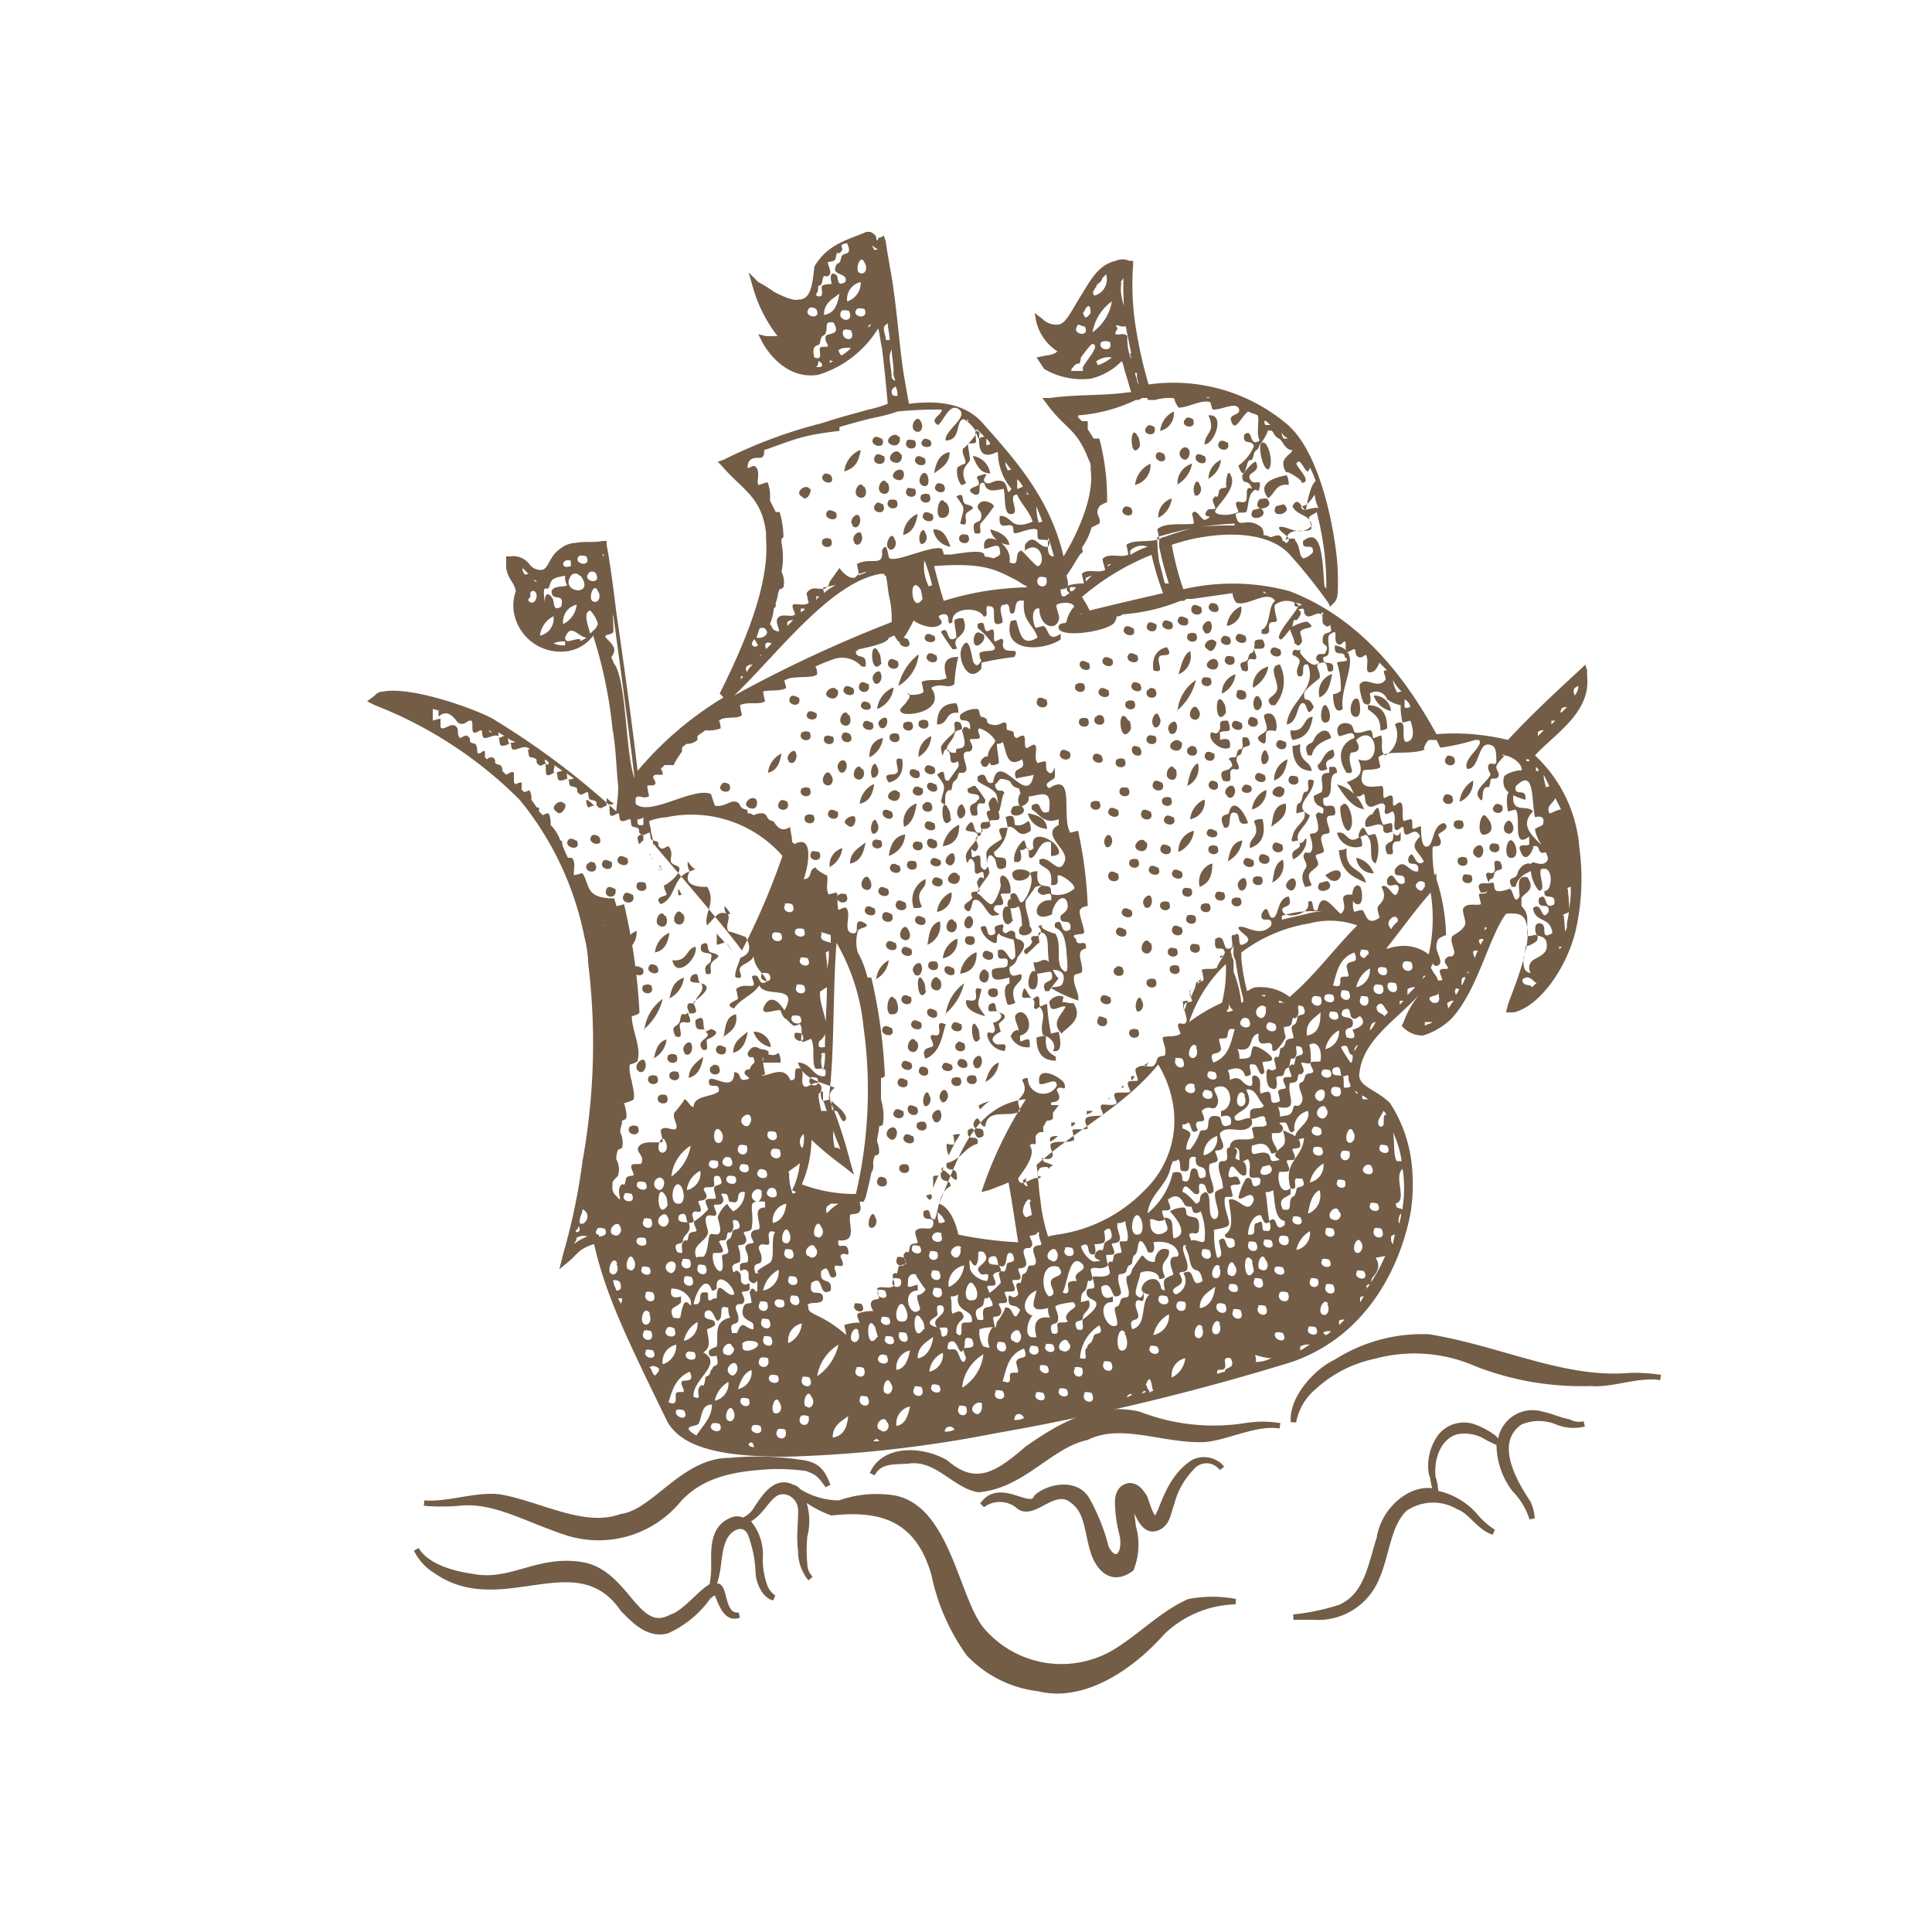 <svg id="Layer_1" data-name="Layer 1" xmlns="http://www.w3.org/2000/svg" viewBox="0 0 100 100"><defs><style>.cls-1,.cls-2{fill:#735d47;}.cls-2{stroke:#735d47;stroke-width:0.28px;}</style></defs><title>embellishments</title><path class="cls-1" d="M30.25,48.5a6.75,6.75,0,0,1,.2,1.4,34.13,34.13,0,0,1-.3,10.2,32.15,32.15,0,0,1-1,4.8l-.2.8.6-.5.4-.4a2,2,0,0,1,.8-.4c.6,2.6,1.6,4.7,3.8,9.2.8,1.4,3,1.8,6.1,1.8a64.68,64.68,0,0,0,10.8-1.2,125.65,125.65,0,0,0,15.4-3.7c5.5-1.9,6.2-8,6.2-8a9.63,9.63,0,0,0,0-2.4,7.19,7.19,0,0,0-1.1-3c-.7-.7-1.5-.8-1.6-1.4.1-1.8,1.8-2.8,3.1-4.2a4.68,4.68,0,0,0-.8,1.4l-.1.2.1.1a1.43,1.43,0,0,0,1,.4,3.69,3.69,0,0,0,1.4-.8c1.4-1.4,2-4.3,2.9-5.5.9-.1,1,.2,1.1.7.2,1.1-.8,3.4-1,4l-.1.4h.4c1.3-.3,2.7-2.2,3.2-4.2a12.1,12.1,0,0,0,.2-4.3,7.29,7.29,0,0,0-2.3-4.8c1-1.1,2.9-2.2,2.7-4.1v-.3l-.1-.3-.2.2c-1.3,1.2-2.6,2.4-3.8,3.7a11.6,11.6,0,0,0-3.7-.3c-1.8-3.3-4.2-6.1-7.6-7.4a11.26,11.26,0,0,0-5.5-.1,15.45,15.45,0,0,1-.6-2.3,9.36,9.36,0,0,1,1.6-.4c1.8-.3,3.6-.1,4.5.9a27,27,0,0,1,2,2.5l.1.2.2-.2c.2-.2.2-.5.2-1a11.56,11.56,0,0,0-.1-1.7c-.3-2.3-1.1-5.4-2.6-6.6a9.13,9.13,0,0,0-7.1-2h0a23.39,23.39,0,0,1-.7-3.2,14.27,14.27,0,0,1-.1-3v-.2h-.2a.85.85,0,0,0-.7,0c-.9.2-1.3,1-1.8,1.8s-.8,1.5-1.2,1.5a1,1,0,0,1-.8-.3l-.4-.3.1.5a2.56,2.56,0,0,0,1.1,1.5c-.1,0-.1.1-.2.1a1,1,0,0,1-.4.1l-.5.1.4.6a3.84,3.84,0,0,0,2.4.5,3.27,3.27,0,0,0,1.6-.9c.1.1.1.3.2.6s.2.7.3,1h-.1c-1.4.2-2.7.1-4.1.3h-.4l.3.4c.9,1.2,1.5,1.2,2.1,2.8a.75.75,0,0,1,.1.5c.2,1.3-.6,3.2-1.4,4.5-.7-3-2.5-5-4.1-6.8-.9-1.1-2.3-1.3-3.9-1.1-.1-.5-.2-1.1-.3-1.7-.2-1.4-.3-2.8-.5-4.2-.1-.8-.3-1.7-.4-2.5l-.1-.3-.2.1c-.1,0-.1,0-.1.1s-.1,0-.1-.1-.1-.2-.3-.3h-.2c-.9.4-2,.6-2.7,1.8h0c-.1,1-.2,1.6-.7,1.7h-.1c-.3.1-.9-.2-1.3-.4a5.91,5.91,0,0,0-.8-.5l-.5-.5.2.7a7.35,7.35,0,0,0,1.3,2.6h-.6l-.4-.1.2.4s1,2,2.9,1.7a5.49,5.49,0,0,0,3.1-2.4c.1.3.1.6.2,1,.1.8.2,1.8.3,2.9a6.21,6.21,0,0,1-1,.3c-.7.2-1.5.4-2.4.7a24.84,24.84,0,0,0-5.1,1.9l-.3.1.2.2c1,1.2,2.1,1.6,2.3,3.5v.3c.2,2.4-1.2,5.6-2.4,8l.2.2A17.73,17.73,0,0,0,33,39.9c-.2-1.8-.7-5.5-1.1-8.2-.2-1.7-.4-3-.5-3.5V28h-.2c-.5.1-.9,0-1.4.1a1.33,1.33,0,0,0-.8.3c-.6.4-.6,1.1-1,1.1h0a.71.71,0,0,1-.6-.3,1.05,1.05,0,0,0-1-.4h-.2v.6c.1.6.4.7.5,1.2a2.16,2.16,0,0,0-.1,1.1,2.45,2.45,0,0,0,2.8,2,2,2,0,0,0,1.3-.8,23.5,23.5,0,0,1,1,4.8c.2,1.1.2,2.2.3,3,0,.6-.1,1.1-.1,1.3a40.43,40.43,0,0,0-6.4-4.8c-.9-.5-4.2-1.7-5.7-1.4a.52.52,0,0,0-.4.2l-.4.3.4.2a21.68,21.68,0,0,1,7.5,4.9A16.15,16.15,0,0,1,30.25,48.5Zm9.3-33.1Zm.7.4h0Zm4.7,1.2c0-.1,0-.2.1-.2S44.95,16.9,44.95,17Zm-.4.5Zm-.2-1.5c.1-.1.4,0,.4,0C45,16.6,44,16.4,44.35,16Zm-.8.1c.1-.1.4,0,.4,0C44.25,16.8,43.25,16.6,43.55,16.1Zm-.9.2c0-.6.4-.8.8-1.1C43.35,15.7,43.25,16.2,42.65,16.3Zm1.2-.7a.9.9,0,0,1,.7-1A1,1,0,0,1,43.85,15.6Zm-.2,1.5c.1-.1.4,0,.4,0C44.35,17.8,43.45,17.6,43.65,17.1Zm-.2,1c.1-.1.3-.1.6-.1a1.76,1.76,0,0,1-.5.4C43.45,18.3,43.35,18.1,43.45,18.1Zm-.5.7v-.1c0-.1.1,0,.2,0A.31.31,0,0,0,42.95,18.8Zm-.7.2a.37.37,0,0,0,.1-.3.22.22,0,0,1,.2.2C42.55,19,42.45,19,42.25,19Zm.2-1.3c.1-.5.2-.2.3-.5s-.1-.6.4-.5c.4.7-.3.5-.4.7s.1.4.1.5-.3,0-.4.1.2.7-.3.5C41.95,17.7,42.45,18,42.45,17.7Zm-.2-1.7c.3.6-.7.4-.4,0C41.95,15.8,42.25,16,42.25,16Zm1.3-2.7c-.1.5-.2.2-.3.5-.2.5.7.3.5.8-.5.3-.3-.3-.5-.4-.4-.2-.2.5-.2.5s-.4,0-.5.1.2.7-.3.5v-.1c.1-.1.1-.2.1-.4a.22.22,0,0,0,.2-.2c.1-.6.2-.1.4-.4.1-.1-.1-.5-.1-.6s.3,0,.4-.2c.1-.6.1-.1.3-.4.1-.1,0-.2,0-.3a.37.37,0,0,1,.3-.1C44.15,13.3,43.65,13,43.55,13.3Zm.9.8c-.2-.2.1-1,.3-.5C44.95,13.9,44.75,14.3,44.45,14.1Zm.3-1.7h0ZM25.45,37.9h-.1a.1.1,0,0,0-.1-.1C25.35,37.8,25.35,37.8,25.45,37.9Zm5.3,3.8a1,1,0,0,0-.3.1.6.6,0,0,1-.1-.4C30.45,41.4,30.65,41.6,30.75,41.7Zm-.1-10.6c-.2-.2.1-1,.3-.5C31.15,30.9,30.95,31.3,30.65,31.1Zm-.1.5a1.61,1.61,0,0,1,.4.7l-.1.2-.3.3C30.45,32.4,30.15,31.7,30.55,31.6ZM29.25,33c.3-.8.7,0,1.1,0-.1.1-.2.1-.3.2v-.1C29.75,33,29.25,33.4,29.25,33Zm-.1-.7a.9.9,0,0,1,.7-1A1.26,1.26,0,0,1,29.15,32.3Zm-.5,1a1.27,1.27,0,0,1,.6-.1v.2A1.27,1.27,0,0,1,28.65,33.3Zm-1.3-3.6c-.1,0-.2.1-.2,0a.37.37,0,0,1-.1-.3Zm.4,1c.1.2-.1.7-.4.4h0c0-.1,0-.1.1-.2v-.2h0C27.45,30.6,27.65,30.5,27.75,30.7Zm.1-.6c-.2,0-.2,0-.2-.1A.35.35,0,0,0,27.85,30.1Zm.8,1.8a.9.9,0,0,1-.7,1A1.26,1.26,0,0,1,28.65,31.9Zm.6-2.1a.9.9,0,0,0,.1.5c-.2.1-.7,0-.8.3,0,.6.7,0,.5.8-.5.3-.3-.3-.5-.5-.5-.6-.3,1-.4-.2,0-.5.2,0,.3-.4S28.75,29.9,29.25,29.8Zm.3-.5c-.3.1-.4,0-.4-.1s.1-.2.2-.2h.1C29.55,29,29.55,29,29.55,29.3Zm.5.5c.8,1.1-1.1.9-.5,0A.28.28,0,0,1,30,29.8Zm-.1-1c.1-.1.4,0,.4,0C30.65,29.4,29.65,29.2,29.95,28.8Zm.9.9c.3.6-.7.4-.4,0C30.55,29.5,30.85,29.6,30.85,29.7Zm.5-.6a.52.52,0,0,0-.2-.4h.1A.76.76,0,0,0,31.35,29.1Zm.4,2.8c.4,2.9.9,6.7,1.1,8.4-.5-1.3-.4-5.2-1.1-6,0-.1-.1-.2-.1-.3.3-.4.1-.6-.3-1-.1-.2.3-.1.4-.3a11.45,11.45,0,0,0-.1-1.5A2,2,0,0,0,31.75,31.9Zm14.1-2.1c.1.4.1.8.2,1.2a4.87,4.87,0,0,1,.1,1.2A67.83,67.83,0,0,0,38,36c2.2-2.1,5-5.9,7.6-6.3h.2C45.75,29.7,45.75,29.8,45.85,29.8Zm-3.2.9c0-.1-.1-.3,0-.3s.4-.1.6-.1A2.09,2.09,0,0,0,42.65,30.7Zm-.4.4v-.2c0-.1.1,0,.2,0A.22.22,0,0,0,42.25,31.1Zm-.8.6v-.2h.2C41.65,31.6,41.55,31.6,41.45,31.7Zm-.7.7v-.2a.37.37,0,0,1,.3-.1Zm-.3.4Zm-.8.8c0-.1-.1-.2,0-.3s.2,0,.3,0Zm-.3.4v-.1h.2C39.45,33.9,39.35,33.9,39.35,34Zm-.9,1c0,.1-.1.1-.1.2V35Zm.5-.6a1.38,1.38,0,0,0-.3.4c0-.1-.1-.2,0-.3S38.85,34.4,38.95,34.4Zm.1-1.3c.1.1.1.2.2.3-.2.1-.2.1-.3,0S39,33.2,39,33.1Zm.3-.6h.2c.4.3-.1.6-.4.5C39.25,32.8,39.25,32.6,39.35,32.5Zm6.1-19.6c-.1,0-.2.1-.2,0a.35.35,0,0,1-.1-.2.77.77,0,0,0,.3.2Zm.8,6.3a.9.9,0,0,0,.1.5.22.22,0,0,1-.2-.2c0-.3-.1-.7-.1-1s.1-.3.1-.5C46.15,18.4,46.25,18.8,46.25,19.2Zm.2,1.3c-.1,0-.3,0-.3-.2s.1-.2.2-.3A.9.9,0,0,1,46.45,20.5Zm-.5-3.8c0,.3.1.6.1.9h-.2c0-.2-.1-.4-.1-.6S45.95,16.8,45.95,16.7Zm4.2,5.1h0c-.1,0-.1,0-.1-.1Zm.8.8a1,1,0,0,0-.3.1.75.75,0,0,1-.1-.5h0Zm.3.4c-.1,0-.2.1-.2,0v-.3C51.15,22.8,51.25,22.9,51.25,23Zm.4.4a3,3,0,0,0,.7,1.9c-.3.5-.1-.3-.5-.4s-.6.2-.8.1c-.4-.2.4-.6-.3-.4-.4.1,0,.2-.1.5-.1.1-.8.2-.2.5.5.1,0-.7.5-.6.1.5.5.4,1,.3.1.4,0,1.2.3,1.3.7.1-.2-1,.4-1,.2.5.6.8.8,1.4-1.2.5-1-.3-1.7-.3-.1.8.4.4.6.5s0,.4.2.4.8-.3,1.1-.2c.1,0,0,.4.1.5s.8-.1.5.4c-.5.1-.7-.8-1.2-.1v.3c.8-.6,1.1.6.7.8-.1.1-.8-.8-.9-.8-.4.1,0,.9-.6.6.2-1-1.5-1.8-1.3-.7.3,0,.8-.4.8.1.1.3-.2.3-.3.4a4.33,4.33,0,0,0-.5-.1h0c.1-.4-1-.2-1.7-.1h-.4a1,1,0,0,0-.1-.3c-.5-.2-2.3.7-2.7.5-.1,0-.1-1-.4-.4.1.9-.6.3-1.3.7a4.33,4.33,0,0,1,.1.5c.1,0,.3-.1.4-.1-.1.1-.3.1-.4.2v-.1l-.1.1-.1.1c-.4.1-.8-.5-.8-.5s-.5.7-.5.7c-.2.8-.8,0-1.2.6,0,.1.1.4.1.5-.2.2-.7,0-.8.1s.1.4.1.5c-.2.2-.7-.1-.9.2s.4.9-.2.6c-.1-.1-.1-.2-.2-.3a2.35,2.35,0,0,0,.2-.8l.1-.1v-.2c.1-.2.1-.5.2-.7a.35.35,0,0,0,.2-.1,1.18,1.18,0,0,0-.1-.8,3.79,3.79,0,0,0,0-1.5v-.2l.1-.1a4.44,4.44,0,0,0-.2-1.3h-.2l-.3-.6a2.22,2.22,0,0,0-.1-.9c0-.1-.4.1-.5.1h0c-.1-.2.1-.6-.1-.9s-.6.4-.4-.3c.3-.4.7,0,.8-.4v-.2c.6-.2,1.3-.5,2.1-.7s1.9-.3,1.8-.3v-.2c.7-.2,1.4-.4,1.9-.5a8.11,8.11,0,0,0,1.1-.3,20.15,20.15,0,0,1,2.3-.1c0,.3-.7.5-.2.8.3-.2.6-1.2,1.1-.8s-.8,1.1-.7,1.6c.8,0,.5-1,.9-1.1.2,0,.7.6.7.7s-.7.9-.7.8c-.1.3.2.6.1.8a1.42,1.42,0,0,0-.4.2,1.22,1.22,0,0,0,.2.9A.37.37,0,0,0,50,25c-.4-.8.2-1,.2-1.2s-.1-.7-.1-.8.3,0,.4-.1-.2-.9.2-.5c-.1.9.1,1.4.9,1Zm-4,7.1a4.33,4.33,0,0,1,.1.5C47.15,31.9,47,29.6,47.65,30.5Zm.2-1.5h0a10.38,10.38,0,0,1,.4,1.3c-.1,0-.2.1-.2,0A2.18,2.18,0,0,1,47.85,29Zm4.7,1c.2.1.3.2.5.3a.1.1,0,0,1,.1.1,16.35,16.35,0,0,0-2.2.2,16,16,0,0,0-2.1.5c-.2-.6-.4-1.4-.5-1.8,2.6-.2,3.2.2,4.2.7l.1-.2h0Zm1.2-.1c.1-.1.4,0,.4,0C54.35,30.6,53.45,30.4,53.75,29.9Zm-1.4-5.6c-.1,0-.2.1-.2,0a.6.6,0,0,1-.1-.4A1.38,1.38,0,0,0,52.35,24.3Zm.6.9c-.1,0-.2.1-.3.1v-.5A1.38,1.38,0,0,1,52.95,25.2Zm.3.4h-.1v-.2A.31.31,0,0,0,53.25,25.6Zm.7,1.4c-.1,0-.2.1-.2,0a2.49,2.49,0,0,1-.1-.8C53.75,26.5,53.85,26.7,53.95,27Zm.6,1.8c-.4,0-.3-.5-.3-1C54.35,28.1,54.45,28.4,54.55,28.8Zm1.3-7.9h0Zm.9-2.2a1.08,1.08,0,0,1,.8-.2,2.51,2.51,0,0,1-.7.4A.31.31,0,0,1,56.75,18.7Zm.3-1c.1-.1.4,0,.4,0C57.65,18.3,56.75,18.1,57,17.7Zm-1.1.8s.5-.7.6-.7c.5.1-.6,1.1-.5,1.3v.1h-.6c0-.1,0-.1.1-.2C55.85,18.6,55.85,19.1,55.95,18.5Zm.2-1.6c.3.6-.7.4-.4,0C55.75,16.7,56,16.9,56.15,16.9Zm.3-.7c-.3.4-.3.2-.4,0,.1-.1.1-.2.2-.3S56.45,15.8,56.45,16.2Zm.2-.9a.19.19,0,0,1,0-.3c0-.1.1-.1.1-.2s.3-.2.3-.4l.2-.2A.87.87,0,0,1,56.65,15.3Zm.9.3a2.47,2.47,0,0,1-1,1.6A2.47,2.47,0,0,1,57.55,15.6Zm.6-1.2a17.72,17.72,0,0,0,.1,2.4l.3,1.5h-.1a.37.37,0,0,1,.1.3c0-.1-.1-.2-.1-.3h0a3.08,3.08,0,0,1-.1-.9c-.2-.3-.9.2-.5-.4-.3-.4.3.1.5-.2s-.5-1.3-.3-2.2C57.95,14.7,58,14.6,58.15,14.4Zm.8,5.5a.35.35,0,0,1-.1-.2c0-.1-.1-.3-.1-.4h.1A1.27,1.27,0,0,0,58.95,19.9Zm3.7.7h-.2C62.55,20.5,62.55,20.6,62.65,20.6Zm2.4.9Zm.7.5h-.2c-.1,0-.1-.1-.1-.2S65.65,21.9,65.75,22Zm.9.7h-.2a.37.37,0,0,1-.1-.3C66.45,22.6,66.55,22.6,66.65,22.7Zm.3.4Zm1.3,3.2h0c-.3-.1-.9.3-.9-.1.3,0,.5-.3.7-.6A1.85,1.85,0,0,0,68.25,26.3Zm-1.7,1.6c0-.1.1-.1.1-.2.3-.4.9-.1,1.2-.3.1-.1-.1-.5-.1-.6s.3-.2.4-.3a15.52,15.52,0,0,1,.4,2.1,14.93,14.93,0,0,1,.1,1.9c0-.1-.1-.1-.1-.2-.1-1.2-.1-3.1-1.1-2.3-.1.6.6,0,.5.6-.3.3-.5.3-.5.3l-.1-.1c-.1-.2-.1-.6-.3-.8,0-.2-.2-.1-.5-.1C66.65,28,66.55,28,66.55,27.9ZM64,26.8c-.2-.4.4-.2.5-.3s.1-.8.3-1c.3-.4.3.2.4-.3s-.3,0-.5-.4.6-.3.3-.9c-.2,0-.7.7-.7.7,0,.6.3.1.5.7-.4-.2-.2.4-.3.6s-.4,0-.5.1.1.4.1.5c-.4.2-1.1.2-1.2,0s1.2-1.2.8-1.9c-.2-.5-.3.7-.2.6-.1.1-.3,0-.4.2-.1.6-.1.1-.3.4-.1.1.1.4.1.5s-.3,0-.4.1c-.4.5.5.2-.1.5-.2.1-.5-.7-.7-.3a4.33,4.33,0,0,1,.1.5c-.4.1-1.5-.1-1.9.3a4.33,4.33,0,0,1,.1.5c-.5.2-1.3,0-1.7.3a4.33,4.33,0,0,1,.1.5c-.3.2-1-.1-1.3.2-.1,0,.1.5.1.6-.4.2-.9-.1-1.2.2,0,.1.1.4.1.5a2.81,2.81,0,0,0-.8.1c-.3.4.3.3-.1.5,0,0-.3.3-.3-.3.5,0,.4-.3.3-.7l.2-.3c.2-.3.3-.5.5-.8.1-.1.2-.1.1-.3a.35.35,0,0,1,.1-.2,3.55,3.55,0,0,0,.4-.9l.4-.2c.1-.2-.1-.4-.1-.6s.1-.2.1-.3a1.42,1.42,0,0,1,.4-.2,11.94,11.94,0,0,0-.4-3.3h-.3c-.1-.2-.2-.3-.3-.5v-.4H56l-.2-.2v-.1a8.4,8.4,0,0,0,3-.8h0a.37.37,0,0,0,.3-.1h.3v.1h.4a2.49,2.49,0,0,1,.8-.1c.1,0,.2,0,.2.1s.2.4.2.4c.5,0,1.1-.4,1.6-.3.1,0,.1.4.2.4.4,0,.7-.2,1.1-.2a.35.35,0,0,1,.2.1c.2.4-.4.3-.4.6.2.8.5-.1.9-.4.2.1.3.1.5.2.1.3-.1.9.1,1.3-.6.4-.3-.7-.8-.3-.1.6.4.2.5.6a2.35,2.35,0,0,1-.8,1c.3.9.4,0,.5-.2s.2.1.3-.4c.1-.3.2-.1.3-.5,0,.1.5-.7.4-.7.4-.1.2.2.6.4.2.1.3.6.7.6-.1.3-.8.4-.3,1.2-.2-.3,1.1.5.7.5.7,0-.1-.7-.2-1,.2-.4.4.4.6.4a.35.35,0,0,0,.1-.2,4.88,4.88,0,0,1,.3.7c-.3.2-.5,1.4-.5,1.5-.2,0-.4-.8-.7-.2.2.5.9.4,1,1-.6.7-1.4-.1-1.7.1,0,.3.8.5.4.8-.1,0-.1-.1-.2-.1-.1-.4-.3-.3-.6-.2-.1,0-.2-.1-.4-.1a.6.6,0,0,0-.1-.4C64.55,26.7,64.15,27.4,64,26.8Zm-8.6,3.8c-.1-.3.1-.2.3-.2-.1.1-.1.2-.3.2Zm.1.4Zm.4.6a.35.35,0,0,0,.1.2h-.1C56,31.8,55.95,31.7,55.95,31.6Zm3.7-2.9a15.19,15.19,0,0,0,.6,2c-1.3.3-2.6.6-3.8.9a5.74,5.74,0,0,0-.4-.7A12.85,12.85,0,0,1,59.65,28.7Zm-1.1,0v-.2a.85.85,0,0,1,.9-.2A3.55,3.55,0,0,0,58.55,28.7Zm-1.2.6h0c.1-.1.1-.1.2-.1A.35.35,0,0,1,57.35,29.3Zm-1.1.8v-.2c.1,0,.2-.1.3-.1Zm4-2.3-.2.1v.4a18,18,0,0,0,.5,1.9h-.2c-.1-.3-.2-.8-.3-1.1a8.47,8.47,0,0,1-.1-1.3,15.86,15.86,0,0,1,4-.7v.1a14.08,14.08,0,0,0-2,.1A15.43,15.43,0,0,0,60.25,27.8Zm5.5,2.9h-.3v-.1A.37.37,0,0,0,65.75,30.7Zm1.7.6c-.1,0-.2.1-.3.1s-.1-.1-.1-.2C67.25,31.2,67.35,31.3,67.45,31.3Zm2.5,1.6h0a.1.1,0,0,1-.1-.1A.1.1,0,0,0,69.95,32.9Zm2.6,2.9c-.1,0-.2.1-.2,0a1.42,1.42,0,0,1-.2-.6A2.09,2.09,0,0,0,72.55,35.8Zm.5.8c-.1,0-.2.1-.3,0v-.4A.54.54,0,0,1,73,36.6Zm6.1,2.8c-.1,0-.1,0-.1-.1h0C79.15,39.3,79.15,39.3,79.15,39.4Zm2.6-3.9a.76.76,0,0,1-.2.5C81.45,35.8,81.35,35.6,81.75,35.5Zm-.9,1.2a.37.37,0,0,1,.3-.1l-.3.3A.14.14,0,0,1,80.85,36.7Zm-.5.6h.2l-.2.2Zm-.7.6a.37.37,0,0,1,.3-.1l-.3.3Zm-.3.5Zm.3,1.5h-.1v-.2A.35.35,0,0,1,79.65,39.9Zm.6.8c-.1,0-.2.1-.2,0s-.1-.3-.1-.6Zm.6,1.2c-.2,0-.5.2-.6.2-.2-.4.2-.5.3-.8Zm.3,4.1a.35.35,0,0,1,.2-.1,4.87,4.87,0,0,1-.1,1.2C81.25,46.8,81.15,46.2,81.15,46Zm-.2,1.4c0-.1.2-.1.3-.2,0,.2-.1.5-.1.7a.37.37,0,0,1-.1.3C81,47.9,80.95,47.6,80.95,47.4Zm-.2,1.7h0V49C80.85,49,80.85,49,80.75,49.1Zm-1.2,1.8-.2.2c-.1-.2-.5,0-.5-.4h0C79.15,50.4,79.35,50.8,79.55,50.9ZM76.85,48h.1c0,.1-.1.1-.1.2Zm-.3.7c0-.1.1-.1.2-.1s-.1.2-.1.3A.31.31,0,0,1,76.55,48.7Zm-.3.6c0-.1.1-.1.2-.1s-.1.2-.1.4A.77.77,0,0,1,76.25,49.3Zm-.3,1.1h0c0-.1,0-.1.1-.1Zm-.3.3c.1-.2.2-.1.2-.1s-.1.3-.2.4Zm-.3.5c0-.1.1,0,.2,0-.1.1-.1.2-.2.3C75.35,51.4,75.25,51.3,75.35,51.2Zm-.4.7a.37.37,0,0,1,.3-.1c-.1.1-.2.3-.3.4C74.95,52,74.85,51.9,74.95,51.9Zm-.3.6a.1.1,0,0,1,.1-.1A.1.1,0,0,0,74.65,52.5Zm-.2-1.1a1.16,1.16,0,0,0-.2-1h0c-.1-.1-.1-.2-.2-.3l.1-.2v-.1a.22.22,0,0,0,.2.2c.4-.1.1-.5,0-.9a.9.9,0,0,1,.1-.5,1.42,1.42,0,0,1,.4-.2,10.4,10.4,0,0,0-.5-2.9v-.3l-.1.1a6.6,6.6,0,0,1-.1-1.4c0-.2.3,0,.4-.2s-.1-.4-.1-.5.7-.3.3-.6c-.7.1-.5,1.4-1,1.2-.2-.1-.2-.9-.2-1s-.3.1-.4.1,0-.4-.1-.5a2.27,2.27,0,0,0-.4.1c-.1-.2,0-.7-.1-.9s-.3.1-.4.1,0-.4-.1-.5-.3.1-.4.1,0-.5-.1-.6-1.4.4-1-.8c0-.1.7,0,.9-.2a4.33,4.33,0,0,1-.1-.5c.4-.4,1.6-.1,2.4-.4-.1,0,0-.3.2-.5h.4l.2.4a11.63,11.63,0,0,0,1.8-.4h.2c.3.3-.9,1-.6,1.5.7,0,.5-1.6,1.3-1.2.2.1.2.5.2.8s-.3,0-.4.2.1.4.1.5c-.2.4-.9.8-.6,1.2s.1-.3.3-.5.2.2.3-.4c0-.2.3,0,.4-.2s-.1-.3-.1-.5.4-.5.4-.6h-.1c.1-.1.1,0,.1,0,.3,0,1,.4.9.8,0-.1-.8.1-.9.3-.2.8.5,1,1.1,1.2.1-.7-.6-.1-.5-.7,1-1,.8.7,1,1.6,0,0,.6-.2.4.4l-.4.2c.1.8.9,1.4.6,1.7s-.7-.1-.8.1a1.81,1.81,0,0,0,.4,1.4c.4,0,0-.7.1-1.1.7-.3.6,1.2.2,1.1-.1.6.6,0,.5.7-.6.4-.3-.7-.8-.3-.1.7.6.1.5.7-.4.6-.3-.6-.8-.2.1.8.9.4,1,1.3-.7.4-.2-.4-.6-.5s-.3.5-.2.6.6,0,.5.7c-.1.4-.7.5-.8.7-.3.4.2.7-.2.5-.2-.1-.2-.4-.2-.7a1.27,1.27,0,0,0,.1-.6,1.55,1.55,0,0,0,.6-.3c.2-.6-.4-.1-.5-.3v-.8a.91.91,0,0,0-.3-.7v-.4c.1-.3.8-.4.3-1.1-.6-.1-.4.5-.4,1-.3.5-.3-.3-.5-.4,0,0-.5.2-.7.1s0-.5-.3-.4c-.5.1,0,.2-.2.5-.1.1-.4,0-.4.1s.1.4.1.5c-.2.1-.7-.1-.9.2-.1.1.1.6.1.8-.1.4-.7.6-.7.7-.1.3.2.7.1.9s-.2,0-.4.2.1.4.1.5-.3,0-.4.1.1.4.1.5-.4,0-.5.1.1.4.1.5c.5.1.2,0,.2.1s.2.6-.3.5C73.65,51.5,74.45,51.6,74.45,51.4Zm-.7-5.5c-.1.1-.1.2-.2.2s-.4-.2-.2-.4.4,0,.4,0Zm0,7h.4c-.1.1-.3.1-.4.2v-.2a.22.22,0,0,0-.2.2C73.65,52.9,73.75,52.9,73.75,52.9Zm-.1-2.2c0-.1,0-.2.1-.2S73.65,50.6,73.65,50.7ZM72.25,49c-.2,0-.3.1-.5.1.8-1,1.5-2,2.3-2.9a8.39,8.39,0,0,1-.1,3.2A2.09,2.09,0,0,0,72.25,49Zm-.2-.9a.1.1,0,0,1-.1-.1c-.3-.3.3-.8.4-.4v.1A1.38,1.38,0,0,0,72,48.1Zm.8,3.1a.6.6,0,0,1,.4-.1l-.4.4Zm-.2-1.4c.1-.1.4,0,.4,0C73.35,50.5,72.35,50.3,72.65,49.8Zm-.2,2h.2l-.2.2Zm-.6-.9c.1-.1.4,0,.4,0C72.55,51.6,71.65,51.4,71.85,50.9Zm-.5-.8c.1-.1.4,0,.4,0C72,50.7,71.15,50.5,71.35,50.1Zm-.1,2c.3-.4.4.1.6.3l-.2.2C71.55,52.4,71.25,52.5,71.25,52.1Zm-.1-1.1c.1-.1.4,0,.4,0C71.85,51.7,70.85,51.5,71.15,51Zm-2.7-3.8a2.2,2.2,0,0,0-.8.1l-1.3.3v-.2a4.87,4.87,0,0,1,2.1-.2Zm1.8.7c-1.2,1.2-2.2,2.6-3.5,3.7a2.46,2.46,0,0,0-1.7-.5c-.2,0-.3.1-.5.2a10.11,10.11,0,0,1-.3-1.7v-.3a7.94,7.94,0,0,1,3.5-1.5A4.19,4.19,0,0,1,70.25,47.9ZM63.85,49v.2a.75.75,0,0,0,.1.5,17.66,17.66,0,0,0,.4,2v.1a.1.1,0,0,1-.1.1,6.18,6.18,0,0,0-.4-1.6v-.4a.6.6,0,0,0-.1-.4v-.1c-.1-.2,0-.3.1-.4-.1,0,0-.1,0,0Zm.8,3.8c.3.6-.7.4-.4,0C64.35,52.6,64.65,52.7,64.65,52.8Zm.5.7c-.1.8.4.4.6.5s0,.4.2.4.6-.7.6-.7-.1-.4-.1-.5.3,0,.4-.2c.1-.6.1-.1.3-.4s-.2-.7.3-.5c.3.6-.3.3-.3.6-.1.5-.2.2-.3.5,0,.1.1.4.1.5s-.3,0-.4.2c-.1.5-.3.2-.3.5-.1.6-.1.1-.3.4,0,.1.1.4.1.5-.3.3-.4-.2-.5.2,0,.2,0,.7.2.8.5.3.3-.5.3-.5.1-.2.3,0,.4-.2.1-.5.3-.2.3-.5.1-.6.1-.1.3-.4s-.2-.7.3-.5c.3.6-.3.3-.3.6-.1.6-.1.1-.3.4-.1.1.1.4.1.5s-.3,0-.4.1.1.4.1.5-.3,0-.4.2a4.33,4.33,0,0,1,.1.5c-.7.3-.3-.3-.6-.5a2.27,2.27,0,0,0-.4.1c-.1-.3.1-.7-.2-.9-.5-.2,0,.6-.4.5s-.4-.6-1-.3a.9.9,0,0,0-.1-.5q.75-.3.9.3a.37.37,0,0,0,.3-.1c0-.2-.2-.6.1-.5.3-.1.3.8.6.4,0-.1-.1-.4-.1-.5s.5,0,.5-.2-.9-.8-1-.6c-.2.4.1.6-.7.6a.9.9,0,0,0-.1-.5C65,54.5,64.55,53.6,65.15,53.5Zm-1.7-3.6a7.14,7.14,0,0,1-.2,2,9.5,9.5,0,0,0-1.7,1A7.32,7.32,0,0,1,63.45,49.9Zm-.3-.3c0-.1,0-.2.2-.1A.35.35,0,0,0,63.15,49.6ZM61.95,51c.1-.2.1-.3.2-.3S62,50.9,61.95,51Zm-.3.6a1,1,0,0,0-.1-.3.37.37,0,0,1,.3-.1C61.75,51.3,61.75,51.4,61.65,51.6Zm-1.7,3.5a5.77,5.77,0,0,1,.8,2.3,5,5,0,0,1-1.5,4.2,7.8,7.8,0,0,1-4.5,2.3,4.33,4.33,0,0,0-.5.1,9,9,0,0,1-.4-1.9c-.1-.6-.1-1.2-.2-1.8C55.65,58.5,58.15,57.3,59.95,55.1Zm-.7.1v-.1c.1,0,.1-.1.2-.1C59.35,55.1,59.35,55.2,59.25,55.2Zm-.7.7v-.2h.2C58.65,55.8,58.65,55.9,58.55,55.9Zm-.5.4h0a.1.1,0,0,1,.1-.1C58.15,56.3,58.15,56.3,58,56.3Zm-.7.6h0l.1-.1A.1.1,0,0,1,57.35,56.9Zm-1.1.8v-.2h.3C56.55,57.6,56.35,57.6,56.25,57.7Zm-.8.6v-.2h.2A.22.22,0,0,1,55.45,58.3Zm-1.1.8v-.2c.1-.1.2-.1.4-.1A1.38,1.38,0,0,1,54.35,59.1Zm-.1,8.6a.9.9,0,0,0,.1.5c-.7-.1-.9.3-.7,1-.8.2-.4-1-.2-1.1-.7-.2-.4-1.1.2-1.3C53.55,67.3,53.15,68,54.25,67.7Zm1,.7c-.1.1-.4,0-.5.1s.2.7-.3.5c-.2-.6.2-.4.3-.6.1-.4-.2-.7-.1-.8s.8-.2.9-.2c.3.3-.1.3-.3.6S55.35,68.4,55.25,68.4Zm1.5-.9c0,.3-.6.7-.7.8s.2.7-.3.5c-.3-.6.3-.3.3-.6s.5-.4.3-.9l-.4.1c0-.7.2-.4.3-.8.1-.6.1-.1.3-.4,0-.1-.1-.4-.1-.5.2-.2.5.1.9-.2a4.33,4.33,0,0,1-.1-.5c0-.1.3,0,.4-.1s-.1-.4-.1-.5.3,0,.4-.2-.2-.6-.1-.9a.6.6,0,0,0,.4-.1c0,.3.2.7.1,1,0,.1-.4,0-.4.1s.1.4.1.5-.3,0-.4.2c-.1.6-.1.1-.3.4,0,.1.1.4.1.5-.2.3-.8.1-.9.2a4.33,4.33,0,0,1,.1.5c-.1.2-.3,0-.4.2C56.15,67.3,56.75,67.2,56.75,67.5Zm.4-3.8c.1,0,.1-.1.2-.1h.1c.3.7-.2.5-.3.8-.1.6-.1.1-.4.4-.4.5.7.4-.1.5-.2,0-.6-.4-.7-.8.5-.3.3.3.5.4.4.2.2-.5.2-.5s.4,0,.5-.1S57.15,63.8,57.15,63.7ZM56,65.4c.3.3-.2.4-.3.6s.1.3,0,.3-.3,0-.4.1.2.7-.3.5C55.25,66.5,55.35,64.8,56,65.4Zm-.9-.8c.1-.1.4,0,.4,0C55.85,65.2,54.85,65.1,55.15,64.6Zm-.3,1c.4.5-.3.4-.4.7s.4.7-.1.8C53.85,66.8,53.85,65.2,54.85,65.6Zm-.5-.4c-.3-.3.3-.8.4-.4C54.85,65,54.65,65.5,54.35,65.2ZM59,63c.2.3.2.9-.1.9C58.35,64,58.65,62.5,59,63Zm2.2-2.4c.7.2,0-.9.7-.7-.1.8.6.2.5,1-.5.3-.3-.3-.5-.4-.5-.2-.1.9-.7.6,0-.4-.1-.5-.5-.4a3.79,3.79,0,0,1-1.3,2.1c.1-1,1-1.4,1.2-2.4,0-.1.1-.2.1-.3A.37.37,0,0,0,61,60C61.15,60.2,61,60.7,61.25,60.6Zm-1.7,2.6c.1-.3.4.2.8-.1h0c0,.2.2.4.1.6C59.95,64.1,59.45,63.8,59.55,63.2Zm3.7-5.7v.3c.3-.1.6-.1.5.4-.6.3-.4-.3-.6-.4-.7-.2-.5.4-.6.6s-.3,0-.4.2a2.62,2.62,0,0,1-.5.9h-.2c0-.7.6-.8-.2-1.1v-.2a.37.37,0,0,0,.3-.1c.2.1.1.7.5.4-.3-.6.2-.4.3-.5s-.1-.4-.1-.5c.4-.4.6.1.8-.3s-.3-.8-.1-.9C63.75,55.9,63.95,57.3,63.25,57.5Zm-.7-2c.1-.1.4,0,.4,0C63.25,56.1,62.25,55.9,62.55,55.5Zm.2,1c.3.6-.7.4-.4,0C62.35,56.3,62.65,56.5,62.75,56.5Zm.3,2.3a.9.9,0,0,1-.7,1A1,1,0,0,1,63,58.8Zm-2.2-4c.1-.1.4,0,.4,0C61.55,55.5,60.65,55.3,60.85,54.8ZM61,53c0-.1,0-.1.1-.1C61,52.9,61,52.9,61,53Zm.8,3.2c.3.6-.7.4-.4,0C61.55,56,61.85,56.1,61.85,56.2Zm.1-2c.2.4-.1.7-.3.5S61.75,53.8,61.95,54.2Zm-.7-2.3c0-.1.2-.1.3-.1-.1.1-.1.3-.2.5A.76.76,0,0,1,61.25,51.9Zm2.6.4q-.3.15-.3,0l.1-.1v-.3A.52.52,0,0,0,63.85,52.3Zm.1,1c-.2.7-.3,1.4-1.1,1.7-.3-.7.3-.3.4-.7,0-.1-.1-.4-.1-.5s.3,0,.4-.1S63.45,53.1,63.95,53.3Zm.5,3.4c.2.4-.1.7-.3.5S64.15,56.2,64.45,56.7Zm1.4,2c0-.1.4,0,.5-.1.4-.4-.5-.5.2-.5.2,0,.2.8.5.4a.9.9,0,0,1,.7-1c.2.7-.9,1-.6,1.5l.4-.1c-.1,1.1-1.1,1.2-.7,2.6.5.2,0-.6.4-.5h.2c.3.6-.3.3-.3.6-.1.5-.2.2-.3.5s.1.6-.4.5c-.3-.6.2-.6.4-.8v-.3c-.5.4-.7-.4-.6-.8,0-.1.4,0,.5-.1s-.1-.4-.1-.5.3,0,.4-.1-.1-.4-.1-.5.4,0,.4-.2c0-.4-.2-.5-.9-.8.3.9-.1.8-.3,1.1-.4.4.6.4-.2.5-.2,0-.1-.3-.3-.4-.5-.2-.9.4-.8-.4.6-.2.8-.1,1,.4a.37.37,0,0,0,.3-.1C66.15,59.4,65.75,59.1,65.85,58.7Zm-.1,4.5c-.1-.5-.1-1-.2-1.5a.6.6,0,0,0,.4-.1c.1.8.1,1.5.6,1.6v.2c-.6.5-.3-.6-.8-.2.1.3.1.6-.2.5-.3.1,0-.7-.4-.4-.4,0,.1.7-.5.6,0-.5.3-1,.6-1C65.35,62.8,65.35,63.6,65.75,63.2Zm-.9,2.1a4.33,4.33,0,0,1,.1.5C64.35,66.7,64.25,64.4,64.85,65.3Zm.1.9c.1-.1.4,0,.4,0C65.65,66.9,64.65,66.7,64.95,66.2Zm-.3-1.9c.1-.1.4,0,.4,0C65.35,65,64.35,64.8,64.65,64.3Zm.8-.1c.1-.1.4,0,.4,0C66.15,64.8,65.15,64.6,65.45,64.2Zm.6,1.4c.1-.1.4,0,.4,0C66.75,66.2,65.75,66,66,65.6Zm-.7-5.2.4-.1C66.25,60.8,64.85,61.1,65.35,60.4Zm2.4,2.4c.1-.5.2-1,.6-1.2A1,1,0,0,1,67.75,62.8Zm.7,2.4c.1-.1.4,0,.4,0C69.15,65.8,68.15,65.6,68.45,65.2Zm1.4-9.4h0c0,.2.1.3.1.4s-.2.1-.3.1,0-.5-.1-.6-.7.1-.5-.4c.6-.3.2.5.6.4h0c.2-.1.2,0,.2.1ZM69,51c.2-.7.3-1.4,1.1-1.7.3.7-.3.3-.4.7,0,.1.1.4.1.5s-.3,0-.4.1S69.55,51.2,69,51Zm.4.3c.1-.1.4,0,.4,0C70.15,52,69.15,51.8,69.45,51.3Zm1.5-1.2a.9.9,0,0,1-.7,1A1.45,1.45,0,0,1,70.95,50.1Zm-.2-.2Zm-.3,1.7c.1-.1.4,0,.4,0C71,52.3,70.15,52.1,70.45,51.6ZM69,51.5c.3.6-.7.4-.4,0C68.75,51.4,69,51.5,69,51.5Zm-.2.9c.1-.1.4,0,.4,0C69.55,53,68.55,52.8,68.85,52.4Zm.5.9a.9.9,0,0,1-.7,1A1.45,1.45,0,0,1,69.35,53.3ZM67.85,55c0-.1,0-.9-.1-.9.4-.3.7.2.6.8,0,.1-.4,0-.5.1s.2.4.1.5-.3,0-.4.2c-.1.5-.3.2-.3.5s.3.6.1.9-.3,0-.4.2c-.1.5-.3.4-.7.5a1.09,1.09,0,0,0-.1-.5c1.1.2.5-.5.6-1.2,0-.1.3,0,.4-.2.1-.6.1-.1.3-.4.1-.1-.1-.4-.1-.5C67.55,55,67.75,55.1,67.85,55Zm.5,3.4c.3.6-.7.4-.4,0C68,58.2,68.35,58.4,68.35,58.4Zm.2-1.9c.1.2-.1.7-.4.4S68.45,56.2,68.55,56.5Zm-.9-2.9c-.1-.7.4-.9.7-1.2C68.35,53,68.25,53.5,67.65,53.6Zm.3-2c.1-.1.4,0,.4,0C68.65,52.3,67.65,52.1,67.95,51.6Zm1.8,7.5c-.2-.2.1-1,.3-.5C70.25,58.9,69.95,59.3,69.75,59.1Zm-.3.5c.1-.1.4,0,.4,0C70,60.3,69.15,60.1,69.45,59.6Zm1,4.7c.2.3-.1.7-.3.5S70.25,63.9,70.45,64.3Zm-1.5-8c.1-.1.4,0,.4,0C69.65,57,68.65,56.8,68.95,56.3Zm-.5-.9c.1-.1.4,0,.4,0C69.15,56,68.15,55.8,68.45,55.4Zm-.2,2.4c-.3-.3.3-.8.4-.4C68.85,57.6,68.55,58.1,68.25,57.8ZM68,59.4c.1-.1.4,0,.4,0C68.75,60,67.75,59.9,68,59.4Zm.5.8a.9.9,0,0,1-.7,1A1.45,1.45,0,0,1,68.55,60.2Zm-.7,3.5a.9.9,0,0,1-.7,1A1.45,1.45,0,0,1,67.85,63.7Zm-.9-.7c.1-.1.4,0,.4,0C67.65,63.6,66.65,63.4,66.95,63Zm-.7-11.1v-.1c.1,0,.2.1.3.1Zm-.9-.4h.2c0,.1-.1.1-.2,0Zm.2.7c.1.2-.1.7-.4.4S65.35,51.8,65.55,52.2Zm.5.8c.3.6-.7.4-.4,0C65.65,52.8,65.95,53,66,53Zm4.4-3.8c.1-.1.4,0,.4,0s.1.2,0,.2l-.1.1C70.65,49.7,70.25,49.5,70.45,49.2Zm.5,4.1A1,1,0,0,1,71,53a.31.31,0,0,1,.2-.1A1.38,1.38,0,0,1,70.95,53.3Zm-.7.8h.1c-.1.1-.1.2-.2.3A.37.37,0,0,1,70.25,54.1Zm-.5-.4c-.2-.6.2-.4.3-.6.2-.7-.8-.2-.5-.8.5-.3.3.3.5.4s.3-.1.4-.1c.5.5-.4.7-.4.7S70.35,53.9,69.75,53.7Zm.2,1.3a9.23,9.23,0,0,1-.5-.8c.5-.3.3.4.6.4h0A.6.6,0,0,1,69.95,55Zm.2,1.4.2.2h-.1C70.15,56.5,70.15,56.5,70.15,56.4Zm.9,4c.3.6-.7.4-.4,0C70.75,60.2,71,60.3,71,60.4Zm-.1,1.9c.1-.1.4,0,.4,0C71.65,62.9,70.65,62.7,70.95,62.3Zm.2,1.3c.1-.1.4,0,.4,0C71.85,64.3,70.85,64.1,71.15,63.6Zm.6-5.9c-.2.1.1.7-.3.6-.2-.3.1-.5.2-.8h0A.35.35,0,0,1,71.75,57.7Zm.8,2.4h-.2c-.2-.3-.1-1-.2-1.5A5.42,5.42,0,0,1,72.55,60.1Zm-.1,3.2a.75.75,0,0,1,.1-.5C72.55,63,72.45,63.1,72.45,63.3Zm-.2-1c.7-.1-.1-1.4.4-1.8a6.69,6.69,0,0,1,0,2v.1C72.45,62.5,72.25,62.6,72.25,62.3ZM72,64a.35.35,0,0,1,.2-.1,4.33,4.33,0,0,0-.1.5C72,64.3,72,64.2,72,64Zm-.6-4.7c.1-.1.4,0,.4,0C72.15,59.9,71.15,59.7,71.45,59.3Zm-.6-2.4h-.2c-.1,0-.1-.1-.1-.2C70.75,56.8,70.75,56.9,70.85,56.9Zm-.1,9.7c.2-.3.2.1.3-.4,0-.1.6-.5.2-1.1a4.33,4.33,0,0,0,.5-.1,9.3,9.3,0,0,1-1.1,1.9A.37.37,0,0,0,70.75,66.6Zm-.3.6c0-.1.1-.1.2-.1-.1.1-.1.2-.2.3Zm-.2-1.4c.1-.1.4,0,.4,0C70.95,66.4,69.95,66.2,70.25,65.8Zm-1-4.7c.1-.1.4,0,.4,0C69.85,61.7,68.95,61.5,69.25,61.1Zm.9,6.7Zm-1.2-4.7c-.3-.3.3-.8.4-.4C69.55,62.9,69.25,63.3,68.95,63.1Zm-.3.5c.1-.1.4,0,.4,0C69.35,64.2,68.35,64.1,68.65,63.6Zm.7,4.8c0-.1.2-.1.3-.1l-.3.3C69.35,68.5,69.25,68.4,69.35,68.4Zm-.7-1.9c.1-.1.4,0,.4,0C69.35,67.2,68.35,67,68.65,66.5Zm-.1,2.5c0-.1.2-.1.4-.1-.1.1-.2.2-.3.2Zm.2-1.5c.2.4-.1.7-.3.5S68.55,67.1,68.75,67.5Zm-.9-1.3c.1-.1.4,0,.4,0C68.45,66.8,67.55,66.7,67.85,66.2Zm-.1,2.5c.1-.1.4,0,.4,0C68.45,69.3,67.45,69.1,67.75,68.7Zm-.4,1a.75.75,0,0,1,.5-.1c-.2.1-.3.2-.5.3ZM66.25,64c.1-.1.4,0,.4,0C66.95,64.7,65.95,64.5,66.25,64Zm0,2.9c.1-.1.4,0,.4,0C66.95,67.6,65.95,67.4,66.25,66.9ZM66,69c.1-.1.4,0,.4,0C66.75,69.6,65.85,69.4,66,69Zm-.8-3.3c-.2-.2.1-1,.3-.5C65.75,65.5,65.55,65.9,65.25,65.7Zm-.1,1.9c.1-.1.4,0,.4,0C65.85,68.3,64.85,68.1,65.15,67.6Zm-.2,2.5a2.92,2.92,0,0,0,.9.2,1.88,1.88,0,0,1-.8.2A.76.76,0,0,0,64.95,70.1Zm-1.1-2.3c.1-.1.4,0,.4,0C64.55,68.5,63.55,68.3,63.85,67.8Zm-.2-1.8c-.2-.2.1-1,.3-.5C64.15,65.8,63.85,66.2,63.65,66Zm0,.5c.1-.1.4,0,.4,0C64.35,67.1,63.35,66.9,63.65,66.5Zm-.8-2.8c0-.1.7-.1.8-.3s-.3-.9-.2-1.4c0-.1.4,0,.4-.1s-.1-.4-.1-.5c.2-.2.7.1.4-.4-.1-.3-.6.2-.5-.3.2-.9.5.4.9.1.1-.8-.3-.7-.5-.8s.3-.5-.2-.6-.2.4-.3.6-.3,0-.4.2c-.1.4.2.8.2,1.3a1.42,1.42,0,0,0-.4.2c-.1.5.4,1.2,0,1.4-.5,0-.1-1.3-.5-1.4-.5.2-.1.5-.5.6,0,0-.5-.6-.7-.6.1-.7.5.1.7.1.4.1-.1-.7.4-.5.2.1.1.7.5.4.1-.3-.3-.9-.2-1.4,0-.1.3-.1.4-.2s-.1-.4-.1-.5.3,0,.4-.2-.3-.7-.1-.8c.4-.4,1.2.2,1.6-.4.1-.8-.9.2-.9-.4.3-.4,1.1-.4.6-1.4.5-.1.6.5.9.8,0,.3-.7,0-.7.4v.3c.3.1.8-.4.8.1.3.5-.6.2-.7.4a4.33,4.33,0,0,1,.1.5c-.4.2-1-.1-1.2.3-.2.6.2,0,.4.3.1.1,0,.5.1.6s.3-.1.4-.1c.2.3,0,.7.1.9s.7-.2.5.4c-.6.4-.2-.5-.7-.3a3,3,0,0,0-.4,1c.2.2.7-.5.8.1-.3.9-.8-.2-1.3,0,.1.8.3,1.5-.2,1.8,0,.4.6-.1.5.6-.6.4-.3-.7-.8-.3,0,.3.3.9-.1.9A4.14,4.14,0,0,1,62.85,63.7Zm-.7,4c0-.6.4-.8.8-1.1C62.85,67.1,62.65,67.6,62.15,67.7Zm.9-.2c.1-.1.4,0,.4,0C63.75,68.2,62.75,68,63,67.5Zm.1-1.9c.2.4-.1.7-.3.5S62.95,65.2,63.15,65.6Zm-.9-.9c.1-.1.4,0,.4,0C62.95,65.4,61.95,65.2,62.25,64.7ZM63,71c0-.2.3,0,.4-.2s-.2-.6.3-.5c.3.6-.3.4-.3.7-.1,0-.3.1-.4.1Zm.1-2.5c.2.4-.1.7-.3.5S62.95,68.1,63.15,68.5Zm-.9.2c.2.4-.1.7-.3.5S62,68.3,62.25,68.7ZM60.85,67c-.4-.3.2-.4.3-.6s-.1-.4-.1-.5.3,0,.4-.2c.1-.4-.3-.9-.2-1.2,0-.1.3,0,.4-.1s-.1-.4-.1-.5c.2-.2.4.1.5-.2.1-.9-.3-.6-.6-.8-.1-.1,0-.4-.2-.4a1.45,1.45,0,0,0-.7.2c.2.2,1.1,1.2.2,1.4-.1-.3,0-.9-.2-1s-.3-.1-.3,0c0-.1-.1-.3-.1-.4s.3,0,.4-.1-.1-.4-.1-.5c.6-.5.8.2.9.3.5.2.2-.2.4.3.1.2.4,0,.4,0a3.2,3.2,0,0,1,.2,1.5c-.1.3-.6-.3-.9.2-.2.2,0,.2.1.7.2,1.1.5.2.7,1.2-.7.5-.3-.8-1-.4A.74.74,0,0,1,60.85,67Zm.1.4c.1-.1.4,0,.4,0C61.55,68.1,60.65,67.9,60.95,67.4Zm-.3,3.9a.9.9,0,0,1,.7-1A1.26,1.26,0,0,1,60.65,71.3ZM60,67.1c.1-.1.4,0,.4,0C60.75,67.7,59.75,67.6,60,67.1Zm.5.9a1,1,0,0,1-.8,1.1A1.61,1.61,0,0,1,60.55,68Zm-1,1.7c.1-.1.4,0,.4,0C60.25,70.3,59.25,70.1,59.55,69.7Zm-.2,2c.3-.8.3.2.4.3h0c-.1,0-.1,0-.2.1C59.55,72,59.35,71.9,59.35,71.7Zm-.2.4c.1-.1.1-.1.2-.1C59.25,72.1,59.25,72.1,59.15,72.1Zm-.8.2c.1-.1.2-.2.3-.1C58.55,72.2,58.45,72.3,58.35,72.3Zm-.1-3.3c.2.3.2.9-.1.9C57.65,70,57.85,68.4,58.25,69Zm-.6-1.6v-.3c-.4.2-.6,0-.6-.5.5-.3.5.3.7.5A.37.37,0,0,0,58,67c.1-.2-.2-.6-.1-1,0-.1.3,0,.4-.2.1-.5.3-.2.3-.5.1-.6.2-.1.3-.8s.5.2.5.3c.5.2.3-.5.3-.5.6-.1,1.2.1,1.3.6,0,.3-.3,0-.4.3s.2.7.1.8a1.42,1.42,0,0,0-.4.2c-.2.3.2.8-.2.5-.1-.9-1.1-.4-1,.1h0a.52.52,0,0,0,.4.2c-.5.4-.1,1.6-.9,1.8-.2-.6.2-.4.3-.6s-.2-.5-.1-.8.4.2.4-.3v-.3h0c0,.1-.1.6-.4.2-.1-.2.3-1.1.2-1.1.3-.2,1-.1,1,.3a.37.37,0,0,0,.3-.1c-.4-.9.3-.8.2-1.4-.6-.3-.8.6-.7.6-.5.1-.6-.4-.7-.3s-.5.7-.5.7c-.1.5-.3.2-.3.5s.2.6.1.9c-.1.1-.3,0-.4.2-.1.5-.3.2-.3.5,0,.1.2.7.1.8C57.25,68.9,56.65,67.3,57.65,67.4Zm-.5,3.1c.1-.1.4,0,.4,0C57.85,71.2,56.85,71,57.15,70.5Zm-.9-.7c-.1.4.2.6-.3.5a2.16,2.16,0,0,1,1-1.7c.3.6-.3.3-.3.6C56.45,69.7,56.35,69.4,56.25,69.8Zm-.1,2.3c.1-.1.4,0,.4,0C56.85,72.8,55.85,72.6,56.15,72.1Zm-.5-1.3c.1-.1.4,0,.4,0C56.25,71.5,55.35,71.3,55.65,70.8Zm-.7-.9c-.3-.3.3-.8.4-.4C55.55,69.7,55.25,70.1,54.95,69.9Zm-.1,2c.1-.1.4,0,.4,0C55.55,72.5,54.55,72.3,54.85,71.9Zm-.7-2.3c.1-.1.4,0,.4,0C54.85,70.2,53.85,70,54.15,69.6Zm-.3,1.1c.1-.1.4,0,.4,0C54.55,71.3,53.65,71.1,53.85,70.7Zm-.2,1.4c.1-.1.4,0,.4,0C54.35,72.7,53.35,72.5,53.65,72.1Zm-.3-2.4c.1-.1.4,0,.4,0C54,70.3,53,70.2,53.35,69.7Zm-.8,3.8c0-.4.4-.4.5-.1A1.09,1.09,0,0,1,52.55,73.5Zm-.6-2c.2-.7.3-1.4,1.1-1.7.3.7-.3.3-.4.7,0,.1.1.4.1.5s-.3,0-.4.1S52.45,71.7,51.95,71.5Zm.5-2.1c-.3-.3.3-.8.4-.4C52.95,69.2,52.75,69.7,52.45,69.4Zm-.8.1c.1-.1.4,0,.4,0C52.35,70.2,51.35,70,51.65,69.5Zm-.1,2.5c.1-.1.4,0,.4,0C52.25,72.6,51.25,72.5,51.55,72Zm-.6-2.3a1.34,1.34,0,0,1-.2-.9,2.2,2.2,0,0,1,.8-.1,4.33,4.33,0,0,1-.1-.5c.1-.1.3,0,.4-.2s-.1-.4-.1-.5.3,0,.4-.1-.1-.4-.1-.5.4,0,.5-.1-.1-.4-.1-.5.3,0,.4-.1-.1-.4-.1-.5.3,0,.4-.2-.2-.6-.1-.8.3,0,.4-.2-.1-.4-.1-.5.3,0,.4-.2v-.1a.1.1,0,0,0,.1.1h0c-.1.1.1.5.1.6s-.3,0-.4.2.2.6.1.8-.3,0-.4.2c-.1.5-.3.2-.3.5-.1.6-.1.1-.3.4,0,.1.1.4.1.5-.3.4-.5-.2-.5.2,0,.6.3.2.6.6-.4.9-.3-.3-.8-.1.1,0-.4.8-.4.7-.1.6-.1.1-.3.4C50.85,69.6,51.55,69.9,50.95,69.7Zm2.4-7.5c0,.2.1.5.1.7-.1,0-.2.1-.3.1-.3-.2-.1-.7.1-.9A.1.1,0,0,1,53.35,62.2Zm-.4-1.1a.22.22,0,0,0,.2-.2.9.9,0,0,0,.1.5C53.15,61.4,53,61.4,52.95,61.1Zm-2.1.6.4-.1c.5-.2.8-.3,1-.4.1.5.3,1.8.5,3.1a19.72,19.72,0,0,1-3.1-.4c-.1-.5-.4-1.4-1-1.6,1-2.3,1.7-5,4.4-5.4h.1a20.91,20.91,0,0,0-2.2,4.5Zm-.1-4.3c0-.1-.1-.2,0-.2a1.42,1.42,0,0,1,.6-.2C51.15,57,50.95,57.2,50.75,57.4Zm-1.4,1.4c.1-.1.2-.1.4-.1-.1.2-.2.3-.3.5A2.27,2.27,0,0,0,49.35,58.8Zm.1.4-.3.6a1.27,1.27,0,0,1-.1-.6S49.35,59.3,49.45,59.2Zm-.7,1.5a.44.44,0,0,1,.1-.3C48.85,60.5,48.75,60.6,48.75,60.7Zm-.5,5.1c.1-.1.4,0,.4,0C48.95,66.5,47.95,66.3,48.25,65.8Zm.1.9c.1-.1.4,0,.4,0C49,67.4,48,67.2,48.35,66.7Zm-.2-1.9c.1-.1.4,0,.4,0C48.75,65.4,47.85,65.3,48.15,64.8Zm.6-.9c.3.6-.7.4-.4,0C48.45,63.7,48.75,63.8,48.75,63.9Zm-.6-1.8h0c-.3-.3-.1-.2.1-.3C48.25,62,48.25,62,48.15,62.1ZM50,70.3c-.2.6-.4-.4-.5-.4-.2-.2-.6.2-.4-.4.5-.4.5.9.8.3.1-.3-.1-.7.4-.5.3.6-.3.4-.4.5S50,70.2,50,70.3Zm1.3-2.7c-.1.1-.3,0-.4.2-.1.4.2.6-.3.5-.3-.7.2-.5.3-.8.1-.6.1-.1.3-.4.1-.1-.1-.4-.1-.5s.3,0,.4-.1-.1-.4-.1-.5c.2-.3.6,0,.3-.5,0-.1-.7.1-.5-.4.5-.3.4.3.5.4.6.3.2-.9.7-.6.3.6-.3.3-.3.6-.1.6-.2.1-.4.4,0,.1.1.4.1.5a3.19,3.19,0,0,1-.7.6C51.25,67.2,51.45,67.5,51.35,67.6Zm0-2.9Zm-.6,1.2c.2.2.6-.2.4.4-.4,0-.9-.4-.9-.7-.1-1,.2.4.4-.3.1-.4-.1-.6.3-.5C51.45,65.4,50.25,65.5,50.75,65.9Zm-.4,1.4c-.6.1-.2-1.3.1-.8C50.65,66.8,50.65,67.3,50.35,67.3Zm-.6-2.7c.1.2-.1.7-.4.4S49.65,64.3,49.75,64.6Zm-.6-.5h0v0Zm.6,3.8c0-.1-.4.1-.4.1-.1-.2,0-.5-.1-.9a.6.6,0,0,0,.4-.1c-.2,1,.8.7.7,1.4,0,.1-.4,0-.5.1s.1.9-.3.5C49.45,68.2,50.15,68.4,49.75,67.9Zm-.6-1.3a1,1,0,0,1,.8-1.1A1.37,1.37,0,0,1,49.15,66.6Zm-.6-3.9.3.3c0,.1.1.1.1.2s-.2.1-.3.1A1.27,1.27,0,0,1,48.55,62.7Zm-.2-1.8c.1-.1.3,0,.3-.1a4.88,4.88,0,0,0-.3.7Zm1.5,10.9a2.26,2.26,0,0,1,1.1-1.7A2.35,2.35,0,0,1,49.85,71.8Zm1,.9c.1.2-.1.7-.4.4S50.75,72.4,50.85,72.7Zm-1.2.1c.1-.1.4,0,.4,0C50.25,73.5,49.35,73.3,49.65,72.8Zm-1.1-4.1c-.8-.2-.1-.5,0-.6s-.2-.7.3-.5c.3.5-.7.6-.3,1.1.3.1.7-.2.5.4C48.55,69.4,48.85,68.8,48.55,68.7Zm-2,.3c.1-.1.4,0,.4,0C47.25,69.7,46.35,69.5,46.55,69Zm.2-.6c-.6.1-.2-1.3.1-.8S46.95,68.4,46.75,68.4Zm-.5-2.2c.1-.1.4,0,.4,0C46.85,66.8,45.95,66.7,46.25,66.2Zm.2-1.1c.1-.1.4,0,.4,0C47.15,65.7,46.15,65.6,46.45,65.1Zm1,.9s.5.8.5.7c0,.2-.4.4-.4.3-.1.3.2.7.1.8-.5.5-1-1-.1-1v-.3c-.2,0-.6.3-.5-.1C46.95,65.9,47.35,65.9,47.45,66Zm.1,4.3c0-.6.4-.8.8-1.1C48.25,69.7,48,70.2,47.55,70.3Zm1.3-.3a.9.9,0,0,1-.7,1A1.2,1.2,0,0,1,48.85,70Zm-1-1.2c-.6.9-.6-1.4-.1-.5C47.85,68.4,47.85,68.8,47.85,68.8Zm-.6-4.3c.1-.1.4,0,.4,0C47.95,65.1,46.95,64.9,47.25,64.5Zm1.7,9.6a.26.26,0,0,1,.5-.1A.9.9,0,0,1,48.95,74.1Zm-.7-2.4c.1-.1.4,0,.4,0C48.95,72.3,47.95,72.1,48.25,71.7Zm-.9.1c.1-.1.4,0,.4,0C48,72.5,47,72.3,47.35,71.8Zm-.9-.9a.9.9,0,0,1,.7-1C47,70.4,46.85,70.8,46.45,70.9Zm-.5-.7c.3.6-.7.4-.4,0C45.65,70,45.95,70.2,45.95,70.2Zm-.5-1c-.6.9-.6-1.4-.1-.5A4.33,4.33,0,0,0,45.45,69.2Zm.2-1c.1-.1.4,0,.4,0C46.35,68.8,45.35,68.6,45.65,68.2Zm-.2-1.4c.1-.1.4,0,.4,0C46.15,67.4,45.25,67.2,45.45,66.8Zm.4,2.4c.1-.1.4,0,.4,0C46.55,69.8,45.55,69.6,45.85,69.2Zm.6,4.6a.9.9,0,0,1,.7-1C47,73.3,46.85,73.7,46.45,73.8Zm-.6-1.7c-.2-.2.1-1,.3-.5C46.35,71.9,46,72.3,45.85,72.1Zm-.3,1.9c-.3-.3.3-.8.4-.4C46.15,73.8,45.85,74.3,45.55,74Zm-1.3-6.5c.1-.1.4,0,.4,0C44.95,68.1,44,67.9,44.25,67.5Zm.2,1.4c.2.4-.1.7-.3.5S44.25,68.5,44.45,68.9Zm.8,5.7c.1-.1.2-.2.3,0Zm-.7-2.3c.1-.1.4,0,.4,0C45.25,73,44.25,72.8,44.55,72.3Zm-.2-1.5c.1-.1.4,0,.4,0C45,71.5,44,71.3,44.35,70.8Zm-1.2,3.6c0-.6.4-.8.8-1.1C43.85,73.9,43.65,74.3,43.15,74.4Zm-.8-3.2a2.36,2.36,0,0,1,1.1-1.6A2.73,2.73,0,0,1,42.35,71.2Zm-.5-3.6c0-.3.8,0,.8-.4,0-.6-.8.1-.6-.8.7-.5.3.8,1,.4.1-.8-.6-.2-.5-1,.5-.5.3.5.7.3.2-.1,0-.3,0-.5s.3,0,.4-.1-.1-.4-.1-.5c.2-.3.5.2.4-.3s-.6.1-.5-.5c1,.1.5-.8.6-1.3,0-.1.4,0,.5-.2s0-.3,0-.5h.2l.1-.2c.1-.4.2-.8.3-1.3a.6.6,0,0,0,.1-.4.9.9,0,0,1,.1-.5c.1,0,.1,0,.2-.1a1.27,1.27,0,0,0-.1-.6c0-.3.1-.5.1-.8a.35.35,0,0,0,.2-.1,3,3,0,0,0-.1-1.3V55.8a.35.35,0,0,0,.2-.1,27.28,27.28,0,0,0-.7-5.1h-.2a5,5,0,0,0-.5-1.3,2,2,0,0,1,0-1.1c0-.2.9-.2.2-.5-.5-.1,0,.7-.5.6s0-1-.3-1.3c0-.1-.4.1-.4.1-.1-.3,0-.8-.1-.9a2.27,2.27,0,0,0-.4.1c-.2-.3,0-.8-.1-1,.1.1-.8-.4-.5-.4-.5,0-.2.6-.7.6.2-.5.6-2.4-.5-1.8a.1.1,0,0,0-.1-.1c0-.3-.1-.6-.1-.8-.6.4-.8-.3-.9-.3-.4-.1-.2-.3-.5-.4a.9.9,0,0,0-.5.1.37.37,0,0,0-.3-.1c0-.1,0-.2-.1-.2-.4-.1-.2-.3-.5-.4s-.6.3-1.1.2l-.2-.6c-.9-.4-3.2,1.2-3.9.5v-.3c.2-.2.4.1.7-.1a4.33,4.33,0,0,1-.1-.5c0-.1.3,0,.4-.1s-.1-.3-.1-.4l.1-.1h.4a.37.37,0,0,0-.1-.3l.2-.2h.5c-.1,0,.4-.7.4-.7v-.2c.1-.1.2-.2.3-.2a.76.76,0,0,0,.5-.2v-.2c.1-.1.3-.2.4-.3a1.72,1.72,0,0,0,.8-.1s0-.3-.1-.4c.1,0,.1-.1.2-.1.3-.1.9,0,1-.2a4.33,4.33,0,0,1-.1-.5c.4-.2,1,0,1.3-.2a4.33,4.33,0,0,1-.1-.5c.1-.1,1,0,1.2-.2a2.27,2.27,0,0,1-.1-.4c.1,0,.2-.1.3-.1.6-.1,1.2,0,1.4-.2,0,0,0-.3-.1-.4a10.38,10.38,0,0,1,1-.4,1.35,1.35,0,0,1,1.4.4h.2c.1-.8-.5-.3-.5-.8h0c.1,0,.1-.1.2-.1.4-.1,1.5-.3,1.5-.6.1,0,.2-.1.3-.1a1.24,1.24,0,0,0,.2.3c.2.1.7-.9.8-1.1,0,.1,1,.6,1.4.2.2-.2-.4-.4.1-.5s.1.7.5.4c-.1-.8,1.4-.8,1.6-.3.4.1-.1-.7.4-.5.3,0,0,.9.3.9a.37.37,0,0,0,.3-.1c0-.3-.3-.9.1-.9.4-.2.1.7.5.4.1-.3,0-.7.5-.6-.1,1.1.5,1.2.7,1.9-.8.5-.9-.2-1.1-.9,0,0-.3,0-.3.1-.4,1.6,1.7,1.5,2.6.9v-.3c-.7.5-.6-.3-.9-.4l-.4.1c-.2-.4-.2-1.1.2-1,0,.9.8,1.2,1,.6.1-.2-.2-.7-.1-.8s.8-.2.9.1a1.52,1.52,0,0,0-.4.8c-.1.1-.3,0-.4.2-.2.7,2.6.3,2.9-.2a.77.77,0,0,0,.1-.3.37.37,0,0,0,.3-.1,9.82,9.82,0,0,0,3-.7h.1c.1,0,.1,0,.2-.1h.3l2.1-.3a.76.76,0,0,0,.2.5c.6.2,1.6-.7,2-.1-.4.3-.2,1.3-.7,1.5v.2c.6.1.3-.3.4-.5s.3,0,.4-.2c0,0-.2-.7-.1-.8a1,1,0,0,1,1.2,0c.1.2-1.4,1.7-.9,1.8.1,0,.6-.7.6-.7.1-.6.1-.1.3-.4.4-.5-.3-.4.2-.5.1,0,.1.1.1.2.2.5.6-.1.9.1v-.1a.1.1,0,0,1,.1.1h-.1c.1,0,0,.4.1.5.4.4.3-.3.4.3,0,.2-.3.1-.4.3-.2.7.4.3.1.9,0,.1-.3,0-.4.1-.3.4.4.3-.1.5-.3.1-.8-.6-.8-.6v-.2h0c-.1.2-.4-.2-.4.3.8.3,0,.6.3,1.1.5.1,0-.7.5-.6.5,1.3-1,1.9-1.1,3.1.6-.1.5-1,.8-1.1s.2.9.6.2c-.3-.7-.5-.1-.5-.7,0-.2.7-.7.8-.8.1-.4-.4-.7.1-.8s.1.7.6.4c.1-.7-.6-.1-.5-.7.6,0,0-1.1.4-1.2.4-.3.1.3.3.5s.3-.1.4-.1,0,.4.1.5.3-.1.4-.1,0,.3.2.4.3-.1.4-.1c.2.3-.1.9.2.9s.4-.3.5-.5l.4.4h-.1c-.2,0,.1.4,0,.5-.4.5-1-.2-1.3.2-.1.1.1.9.2,1,.5.3.3-.5.3-.5a.6.6,0,0,1,.9.3,1.74,1.74,0,0,0,.7.3,3.08,3.08,0,0,0,.1.9l.4-.1s.4,1-.2,1.1c-.3,0,0-1-.3-1a.37.37,0,0,0-.3.1,1.24,1.24,0,0,1-.5,1.6c-.3-.2-.1-.7-.2-1,0-.1-.3.1-.4.1s0-.4-.2-.4-.5.2-.8.1c0,0-.1-.4-.2-.4-.3-.2-.9,0-.6.6.3,0,.8-.4.8.1-.6.2-1,.9-.4,1.8.6.1,0-.4.2-1,0-.1.3,0,.4-.2s-.1-.4-.1-.5c1.1-1,1.4,1.5.1,1,.4.9-.2,1-.6,1.2.3.2.3.6.5.7s.3-.1.4-.1c.1.2,0,.4.2.6s.6-.2.8-.1,0,.4.1.5.3-.1.4-.1c.2.3,0,.7.1.9s.3-.1.4-.1,0,.4.2.4.5-.4.7.1c-.6.6-.1.7.2,1.3-.5.4-.5-.8-.8-.2-.1.6.6,0,.5.7-.5.1-.7-.8-1.2-.1-.1.6.6,0,.5.7-.5.3-.5-.8-.9-.2-.1.7.6,0,.6.5-.2.9-.5-.4-.9-.1.4.7-.2.9-.2,1.1s.1.4.1.5c-.7.5-.7-.3-.9-.4a2.27,2.27,0,0,0-.4.1c-.2-.4.1-.9-.2-.9-.8,0,0,.6-.5,1-.4-.3-1-1.3-1.2-.2-.4.2-.1-.7-.5-.4.2.6-1.1.9-1.3.5s.6-.1.3-.8c-.6.1-.5,1-.8,1.1s-.2-.9-.6-.2c-.1.6.6,0,.5.6-.6.7-1.4-.1-1.7.1,0,.3,1,.6.2.9-.3.1,0-.8-.4-.5-.4-.1.2.8-.4.7-.2-.1-.1-.8-.6-.5-.1.9.4.2.5.7,0,.1-.5.8-.4.8a.1.1,0,0,0,.1-.1l-.1.1c-.3.1-.6,0-.8.1a4.33,4.33,0,0,1,.1.5c-.1.2-.3,0-.4.2-.1.6-.1.1-.3.4-.1.1.1.4.1.5s-.3,0-.4.2.2.7.1.9-.3,0-.4.1.1.4.1.5c-.2.2-.8.1-.9.2s.2.5.1.9c0,.1-.3,0-.4.2-.2.8-.6.1-1.1.5-.1.1.1.5.1.6s-.4,0-.5.1.1.4.1.5-.7,0-.8.1.1.4.1.5c-.2.2-.7,0-.8.1s.1.4.1.5-.8,0-.9.2.1.4.1.5-.7,0-.8.1a4.33,4.33,0,0,1,.1.5c-.3.2-.9,0-1.2.2-.1.1.1.5.1.6-.2.5-.9-.2-.4.4-.1-.1.1,0,.4.1-.1.1-.2.1-.2.2l-.1-.1s-.4,0-.4.1c-.2.3-.1.4.1.4h0l-.1.1h0c-.3-.2-1,.6-1.1,0,.1-.2,1-1.2.6-1.7l.1-.1c.3.1.2-.1.2-.3s.1-.2.2-.3H54v-.3c.1-.1.1-.2.2-.3a.37.37,0,0,0,.3-.1v-.3h0l.3-.4h-.4v-.1c0-.1.3,0,.4-.2s-.1-.4-.1-.5c.2-.3.5.2.4-.3-.1-.3-1.5-1.1-1.3,0,.3.1.9-.4.9.1a.8.8,0,0,1-1.5-.4.37.37,0,0,0-.3.1c.4.7-.2.9-.2,1.1s.1.4.1.5c-.5.4-1.7-.2-1.8.8-.3.1-.3-.8-.6-.2-.1.6.6,0,.5.7-.6.4-.3-.7-.8-.3-.1.7.6.1.5.7-.7.2-.8.8-1.6,1-.1.5.4.2.5.5.2,1-.6-.4-.8-.1-.1.8.5.3.5.8-.6.3-.6,1.1-.8,1.7-.4.1-.1-.7-.6-.4-.1.7.6.1.5.7-.1.4-.6,0-.9.3-.1.1.1.5.1.6s-.3,0-.4.2c-.1.6-.1.1-.3.4-.1.1.1.4.1.5s-.3,0-.4.2c-.1.6-.1.1-.3.4,0,.1.1.4.1.5-.2.3-.7,0-.9.2a4.33,4.33,0,0,1,.1.5c-.1.1-.3,0-.4.2s.1.4.1.5c.1-.1-.7,0-.8.1s.1.4.1.5c.1-.1-.7,0-.8.1a4.33,4.33,0,0,1,.1.5C42.45,67.9,41.75,68.1,41.85,67.6Zm-8.5-24.4v.3c-.2.1-.2.4-.3-.1,0-.2.2-.2.3-.2Zm-.3-.8a.37.37,0,0,0,.3-.1v.4C33.15,42.7,32.95,42.8,33,42.4Zm.6,1.8c.1.1.1.2.2.3C33.75,44.4,33.65,44.3,33.65,44.2Zm.5.6c.1.1.1.2.2.2-.1,0-.2.1-.2,0C34.25,45.1,34.25,44.9,34.15,44.8Zm-.3-1.1a1.76,1.76,0,0,0-.1-.6c0-.2-.1-.5-.1-.6a2.92,2.92,0,0,1,.9-.2,6.26,6.26,0,0,1,6,2,36.11,36.11,0,0,1-2.1,4.9C37.55,48,34.25,44.2,33.85,43.7Zm1.3,2.3c.1.1.1.2.2.3-.1,0-.1.1-.2,0Zm2,2.3c.1.2.3.3.4.5h0c-.1,0-.3.1-.4.1Zm.9,1c-.2-.2-.3-.4-.4-.5A2.18,2.18,0,0,0,38,49.3Zm1.4,1.1c.1-.1.4,0,.4,0C40.15,51,39.15,50.8,39.45,50.4ZM42,59a18.16,18.16,0,0,0,1.7,1.4l.5.4-.2-.7a24.09,24.09,0,0,0-1.1-3.3c.3-2.1.2-5.7.4-8a10.87,10.87,0,0,1,1.4,4.4,23.53,23.53,0,0,1-.4,8.6,7.78,7.78,0,0,1-2.8-.5A5.93,5.93,0,0,0,42,59Zm-.5.4a.5.5,0,0,1,.1-.7h0A1.7,1.7,0,0,1,41.55,59.4Zm.3,5.6c-.3-.3.3-.8.4-.4C42.45,64.8,42.15,65.3,41.85,65Zm.4-1c-.2-.2.1-1,.3-.5C42.75,63.8,42.45,64.2,42.25,64Zm.8-1.7h.4a2.65,2.65,0,0,0-.6.5C42.65,62.4,42.95,62.4,43,62.3Zm-.5-14c-.1-.1.2,0,.5.1v.4C42.75,48.7,42.35,48.7,42.55,48.3Zm.2,1a.31.31,0,0,0,.2-.1,3.75,3.75,0,0,1-.1,1C42.85,49.9,42.75,49.6,42.75,49.3Zm-.3,2c0,.1.2-.1.4-.2,0,1-.1,2.1-.1,3.1-.2,0-.4.1-.3-.3C43.25,53.3,42.35,52.2,42.45,51.3Zm-1.8-4.5c.1-.1.4,0,.4,0C41.35,47.4,40.35,47.3,40.65,46.8Zm.6,4.2c.1-.1.4,0,.4,0C41.95,51.6,40.95,51.5,41.25,51Zm.4-2.9c.3.6-.7.4-.4,0C41.35,48,41.65,48.1,41.65,48.1Zm-.2,1.5c.1-.1.4,0,.4,0C42.15,50.2,41.15,50,41.45,49.6Zm1.1,5c0-.1.1-.1.2-.1a2.77,2.77,0,0,1-.1.9A1.18,1.18,0,0,1,42.55,54.6Zm.6,3.8c.1.4.3.8.4,1.1a.37.37,0,0,0-.3-.1h0A2.79,2.79,0,0,1,43.15,58.4Zm-.6-.9c0-.1-.2-.8-.1-.9s.1-.1.2-.1V57c.1.1.1.3.2.5Zm-.6-1.7c.1-.1.4,0,.4,0C42.55,56.4,41.65,56.2,41.95,55.8Zm-.8-2.3c.1-.1.4,0,.4,0C41.85,54.1,40.95,53.9,41.15,53.5Zm-.1-.9c.1-.1.4,0,.4,0C41.75,53.2,40.75,53,41,52.6Zm-1-4.3c.1-.1.4,0,.4,0C40.75,48.9,39.75,48.8,40,48.3Zm.8,12.4c0-.1.4-.3.6-.5a4.22,4.22,0,0,1-.3,1.2l-.1.2.2.1c-.1.1-.2.1-.2,0A2.51,2.51,0,0,1,40.85,60.7Zm.9,12.1c-.2-.2.1-1,.3-.5C42.25,72.6,41.95,73,41.75,72.8Zm-9.4-11c.1-.1.4,0,.4,0C33,62.4,32,62.2,32.35,61.8Zm1.3,6.2c.2.4-.1.7-.3.5S33.35,67.5,33.65,68Zm-.2-3.9c.3.6-.7.4-.4,0C33.15,64,33.45,64.1,33.45,64.1Zm-.2,1.5c.1-.1.4,0,.4,0C33.95,66.2,32.95,66,33.25,65.6Zm.1-2.5c.1-.1.4,0,.4,0C34,63.8,33,63.6,33.35,63.1ZM33,61.2c.1-.1.4,0,.4,0C33.75,61.8,32.75,61.6,33,61.2Zm1.9,7.6c.3.6-.7.4-.4,0C34.55,68.6,34.85,68.7,34.95,68.8Zm4,2.1a.9.9,0,0,1-.7,1C38.35,71.4,38.55,71,38.95,70.9Zm-.5-1.3c.1-.3.7-.2.8-.1C39.45,69.8,38.25,70.2,38.45,69.6Zm-.3-.6h-.2c-.2-.6.2-.4.3-.6.1-.4-.2-.6-.1-.8s.3,0,.4-.2-.1-.4-.1-.5.4,0,.4-.2c0-.6-.1,0-.4-.3-.1-.1,0-.4-.1-.5-.3-.4-.3.3-.4-.3,0-.2.3-.2.4-.3a1.51,1.51,0,0,0-.1-.8c0-.1.3,0,.4-.2s-.1-.4-.1-.5.3,0,.4-.2c.2-1.1-.4-1.5.7-1.4v.3c-.7,0-.2.8-.3,1.1-.1.1-.3,0-.4.2s.1.4.1.5-.3,0-.4.2.2.4.1.8c0,.1-.4,0-.4.2,0,.6.1,0,.4.3.1.1,0,.4.1.5.4.4.4-.4.4.3s-.2-.3-.4.3a4.33,4.33,0,0,1,.1.5c0,.1-.3,0-.4.2-.3.8.5.7.5,1v.2C38.55,68.8,38.45,68.2,38.15,69Zm2.7-2.9c.1-.1.4,0,.4,0C41.55,66.7,40.55,66.6,40.85,66.1Zm-.2-1.4c.1-.1.4,0,.4,0C41.35,65.4,40.35,65.2,40.65,64.7Zm.3,2.4c.1-.1.4,0,.4,0C41.65,67.8,40.65,67.6,40.95,67.1Zm.6,4.2c.1-.1.4,0,.4,0C42.25,72,41.25,71.8,41.55,71.3Zm-.7-1.8a.9.9,0,0,1,.7-1A1.2,1.2,0,0,1,40.85,69.5ZM40,63.3a.9.9,0,0,1,.7-1C40.65,62.8,40.45,63.2,40,63.3Zm.1.5c-.2.4,0,1.2-.2,1.5,0,.1-1,.5-.6.6h-.2c-.2-.6.2-.4.3-.6.1-.4-.2-.6-.1-.8s.4,0,.5-.1S39.55,63.5,40.15,63.8Zm-.7-2.1c.1.2-.1.7-.4.4S39.25,61.3,39.45,61.7Zm-1.1-1.4c.1-.1.4,0,.4,0C39,60.9,38,60.7,38.35,60.3Zm2,5.4a1,1,0,0,1-.8,1.1A1.55,1.55,0,0,1,40.35,65.7Zm-.9,2.6c.1-.1.4,0,.4,0C40.15,69,39.15,68.8,39.45,68.3Zm.1.9c.1-.1.4,0,.4,0C40.25,69.9,39.25,69.7,39.55,69.2Zm-.2-1.8c.1-.1.4,0,.4,0C39.95,68.1,39,67.9,39.35,67.4Zm-2.1-3.1c.1-.2.3,0,.4-.2.1-.6.1-.1.3-.4s-.2-.7.3-.5c.3.6-.3.3-.3.6-.1.5-.2.2-.3.5,0,.1.1.4.1.5-.2.3-.4-.1-.3.5.1,1-.6.3-.5-.4,0-.1.4,0,.5-.1S37.25,64.4,37.25,64.3Zm-.4,2.5a.37.37,0,0,0,.3-.1c-.1-1,.9-.2.9.3-.4.2-.9-1-.9.2a.37.37,0,0,0-.3.1c-.3.1,0-.5-.3-.4-.5-.1,0,.7-.6.6C36,66.9,36.55,65.9,36.85,66.8Zm-.7-1.3c.1-.1.4,0,.4,0C36.85,66.2,35.85,66,36.15,65.5Zm-.7.6c.1-.1.4,0,.4,0C36.15,66.8,35.15,66.6,35.45,66.1Zm-.1-.9c.1-.1.4,0,.4,0C36,65.9,35,65.7,35.35,65.2Zm.8,3.2a.9.9,0,0,1-.7,1A1.45,1.45,0,0,1,36.15,68.4Zm1.4,1.7c-.3-.3.3-.8.4-.4C38.15,69.8,37.85,70.3,37.55,70.1Zm-.7.8c-.1.5-.3.2-.3.5-.1.6-.1.1-.3.4s.2.7-.3.5c-.1-.9,1.6-1.7.5-2.3.5-.3.2-.8.2-1.2a1.42,1.42,0,0,0,.4-.2c.1-.5-.7-.1-.5-.7.5-.4.5.9.8.3.1-.3-.1-.7.4-.5a.9.9,0,0,0,.1.5c-.9.2-.6.9-.7,1.5a1.42,1.42,0,0,0-.4.2c-.1.5.4.2.4.3C37.25,70.9,36.95,70.5,36.85,70.9Zm.9.6a.9.9,0,0,1-.7,1A1.45,1.45,0,0,1,37.75,71.5ZM35.55,70c.1-.1.4,0,.4,0C36.25,70.6,35.25,70.4,35.55,70Zm-.7-1.8c-.3-.6.2-.5.4-.8v-.3c-.3.1-.6.1-.5-.4a1.05,1.05,0,0,1,1,.6c.1.7-.2-.3-.4.3S35.35,68.3,34.85,68.2Zm-.7-4.8c-.3-.3.3-.8.4-.4C34.75,63.2,34.45,63.7,34.15,63.4Zm.4-1c-.6.9-.6-1.4-.1-.5C34.55,62,34.55,62.4,34.55,62.4Zm.4,3c.1.2-.1.7-.4.4S34.75,65.1,34.95,65.4Zm-.6-4.3c.1.2-.1.7-.4.4S34.15,60.7,34.35,61.1Zm.1-2c.2.4-.1.7-.3.5S34.25,58.6,34.45,59.1Zm1.3.2a2.47,2.47,0,0,1-1,1.6A2.14,2.14,0,0,1,35.75,59.3Zm-.5,2.1c.2.3.2.9-.1.9C34.55,62.4,34.85,60.9,35.25,61.4Zm1-.8a.9.9,0,0,1-.7,1A1.26,1.26,0,0,1,36.25,60.6Zm.2.9c.1-.1.4,0,.5-.1s-.2-.7.3-.5c.3.6-.2.3-.3.6,0,.1.1.4.1.5s-.4,0-.5.1.1.4.1.5a3.19,3.19,0,0,1-.7.6c-.1.1.1.4.1.5s-.3,0-.4.2c-.1.6-.1.1-.3.4s.2.7-.3.5c-.3-.6.3-.3.3-.6s.5-.4.3-.9c0-.1-.7.1-.5-.4.5-.3.3.4.5.4.5,0,.1-.3.2-.5s.3,0,.4-.1-.1-.4-.1-.5.3,0,.4-.2S36.35,61.6,36.45,61.5Zm.3-1.4c.1-.1.4,0,.4,0C37.35,60.7,36.45,60.5,36.75,60.1Zm.6-1.5c.2.4-.1.7-.3.5S37,58.1,37.35,58.6Zm.5,1.4c.3.6-.7.4-.4,0C37.55,59.8,37.85,59.9,37.85,60Zm-.2.9c.1-.1.4,0,.4,0C38.35,61.5,37.35,61.3,37.65,60.9Zm.9.8a1.1,1.1,0,0,1-.6,1s-.3-.3-.3-.4a1.53,1.53,0,0,0-.5.7c0,.1.2.6.1.8s-.4,0-.5.1-.1.9-.3,1.1c0,.1-.3,0-.4.1-.3-.7.5-.8.6-1.3,0-.2-.2-.6-.1-.8s.4,0,.5-.1-.1-.4-.1-.5.3,0,.4-.1c.3-.3-.3-.6.2-.5.2,0,.1.5.3.4C38.45,62.4,37.95,61.6,38.55,61.7Zm-.3-2.4c.1-.1.4,0,.4,0C38.85,60,37.95,59.8,38.25,59.3Zm.6-1.5c.1.2-.1.7-.4.4S38.75,57.5,38.85,57.8Zm.8,2.8c.3.6-.7.4-.4,0C39.35,60.4,39.65,60.6,39.65,60.6Zm.5,1c.3.6-.7.4-.4,0C39.85,61.4,40.15,61.5,40.15,61.6Zm-.2-2.1c.1-.1.4,0,.4,0C40.65,60.2,39.65,60,39.95,59.5Zm-.2-.9c.1-.1.4,0,.4,0C40.45,59.2,39.55,59.1,39.75,58.6Zm.8,5.7c-.2-.2.1-1,.3-.5C41,64.1,40.85,64.5,40.55,64.3Zm.9,9c.1-.1.4,0,.4,0C42,74,41.15,73.8,41.45,73.3Zm-1.3-6c.1-.1.4,0,.4,0C40.85,67.9,39.85,67.7,40.15,67.3Zm.1,6.7c.1-.1.4,0,.4,0C40.85,74.7,39.95,74.5,40.25,74Zm-.2-.9c-.2-.2.1-1,.3-.5C40.55,72.9,40.35,73.3,40,73.1Zm-.2-1.9c.1-.1.4,0,.4,0C40.55,71.8,39.55,71.6,39.85,71.2Zm-.5-.9c.1-.1.4,0,.4,0C39.95,71,39,70.8,39.35,70.3Zm-.4,3.5c.1-.1.4,0,.4,0C39.65,74.4,38.65,74.2,38.95,73.8Zm-.2,1c0-.1.1-.2.2-.1s0,.1.1.2A.37.37,0,0,1,38.75,74.8Zm-.4-2.4c.1-.1.4,0,.4,0C39,73,38.15,72.8,38.35,72.4Zm-.6-1.3c-.3-.3.3-.8.4-.4C38.25,70.9,38,71.4,37.75,71.1Zm.2,1.9c.2.4-.1.7-.3.5S37.75,72.6,37.95,73Zm-1.1.7c.1-.1.4,0,.4,0C37.55,74.3,36.55,74.1,36.85,73.7Zm-1.2.3v-.1c.1-.1.4-.1.5-.2.2-.3.1-1,.7-1,0,.7-.5,1.1-.8,1.6A1.38,1.38,0,0,1,35.65,74ZM35,73c.1-.1.4,0,.4,0C35.75,73.6,34.85,73.4,35,73Zm-.4-.4c.2-.7.4-1.3,1.1-1.6.3.6-.3.4-.4.5s.1.4.1.5-.3,0-.4.1S35.15,72.8,34.65,72.6Zm-.3-2a.9.9,0,0,1,.7-1A1,1,0,0,1,34.35,70.6Zm-.9-3.7c.1-.1.4,0,.4,0C34.15,67.6,33.15,67.4,33.45,66.9Zm.2,3.9a.35.35,0,0,1,.2-.1c.5.1.3.3.1.5C33.75,71.1,33.75,70.9,33.65,70.8Zm-.2-.9c.1-.1.4,0,.4,0C34.15,70.5,33.15,70.3,33.45,69.9Zm-.1-1c.1-.1.4,0,.4,0C34,69.6,33,69.4,33.35,68.9Zm-.8-3.2c-.2-.2.1-1,.3-.5C33,65.5,32.75,65.9,32.55,65.7Zm.2,3.3c.1,0,.1.1.2.2v.1C32.95,69.2,32.85,69.1,32.75,69Zm-1-5.1c-.3-.3.3-.8.4-.4C32.25,63.7,32,64.1,31.75,63.9Zm.3,3.3h.2a.37.37,0,0,1-.1.3C32.15,67.4,32,67.3,32,67.2Zm-.3-.9c.1-.1.4,0,.4.1.1.3,0,.4-.2.4C31.85,66.6,31.75,66.5,31.75,66.3Zm.2-.9c.2.4-.1.7-.3.5S31.75,64.9,31.95,65.4Zm-1-1.8c.1-.1.4,0,.4,0,.2.3-.1.4-.3.4v-.1h-.1A.19.19,0,0,1,30.95,63.6Zm-1.1.5a.66.66,0,0,1,.6-.1,2.51,2.51,0,0,0-.7.4C29.75,64.3,29.85,64.2,29.85,64.1Zm.1-.7a.37.37,0,0,1,.1.3c-.1.1-.2.1-.2,0A.37.37,0,0,0,29.95,63.4Zm.2-.8c.1,0,.1,0,.2.1.3.3-.1.8-.3.6v-.1C30,63,30.15,62.8,30.15,62.6Zm0-17.4a2.27,2.27,0,0,1-.4.1v-.1c0-.2.1-.6-.1-.8h-.2a4.88,4.88,0,0,1-.3-.7c0-.1,0-.2-.1-.2h0a2.18,2.18,0,0,0-.5-.8,1.27,1.27,0,0,0-.1-.6.49.49,0,0,0-.3.1l-.2-.2v-.2h-.1c-.1-.1-.2-.3-.3-.4a.75.75,0,0,0-.1-.5,1,1,0,0,1-.3.1.1.1,0,0,0-.1-.1v-.4a.49.49,0,0,0-.3.1l-.1-.1V40c-.1-.1-.2,0-.4.1l-.2-.2a.37.37,0,0,0-.1-.3c-.5-.1-.1-.2-.4-.4a.37.37,0,0,0-.3.1l-.1-.1v-.3c-.1-.1-.2.1-.3.1a.1.1,0,0,1-.1-.1.6.6,0,0,0-.1-.4c-.5-.1-.1-.2-.4-.4-.1-.1-.3.1-.4.1-.2-.3,0-.4-.2-.6s-.5.1-.7.1a.1.1,0,0,1-.1-.1v-.4a2.27,2.27,0,0,0-.4.1v-.6c.1,0,.3.1.4.1h-.1v.3c.5-.5.9.2,1,.3.3.2.5-.1.6-.1h.1c.1.1,0,.5.1.6s.3-.1.4-.1,0,.4.2.4.5-.2.7-.1v-.2c.1.1.2.1.3.2-.1,0-.2.1-.3.1.1.1,0,.4.2.4s.3-.1.4-.1c-.1,0-.1-.2-.1-.3a.76.76,0,0,0,.4.2c-.1,0-.2.1-.3,0,.1.1,0,.4.2.4s.5-.2.7-.1h0a.1.1,0,0,1,.1.1h-.1c.1.1,0,.4.2.4.5.1.1.2.4.4.1.1.3-.1.4-.1-.1,0-.1-.1-.1-.2.1.1.2.1.2.2s-.1.1-.2,0c.1.1,0,.5.1.6s.3-.1.4-.1c-.1-.1,0-.2,0-.4.1.1.3.2.4.3a1,1,0,0,0-.3.1c.1.1,0,.4.2.4s.3-.1.4-.1c-.1,0,0-.2-.1-.3.1.1.3.2.4.3-.1,0-.2.1-.3,0,.1.1,0,.4.2.4.5.1.1.2.4.4.1.1.3-.1.4-.1s0,.4.2.4c.5.1.1.2.4.4.1.1.3-.1.4-.1v-.4a1.38,1.38,0,0,0,.4.3c-.1,0-.2.1-.3,0,.1.1,0,.5.1.6s.3-.1.4-.1,0,.4.2.4.3-.1.4-.1,0,.4.2.4c.5.1.1.2.4.4.1.1.3-.1.4-.1s0,.4.2.4c.5.1.1.2.4.4.1.1.3-.1.4-.1.4.5-.2.8.4,1s-.6,1.1-.6,1c-.1.1.1.4.1.5s-.7.1-.3.5c.8-.3.6-1.4,1.5-1.7a.75.75,0,0,1-.1-.5c.1.1.2.3.4.4-.1,0-.2.1-.3.1-.5.9.9.8.9.8.5.8-.2,1.4,0,2,.4-.4.6-.8,1-.6a.6.6,0,0,1-.1-.4,1.38,1.38,0,0,1,.3.4c-.1,0-.2.1-.2,0,.3.1-.1.6.1.9a9.44,9.44,0,0,1,.9.3c.5.9-.2,1-.3,1.1.1-.1-.4.9-.2,1,.5.1.1-.3.2-.5s.6-.3.7-.6c.1.7.5.8.7,1.3-.5.3-.3-.4-.7-.3-.2,0,.1.4,0,.5s-.6-.1-.9.2a4.33,4.33,0,0,1,.1.5c-.1.1-.8.3-.2.5.3-.5,1-.7,1.3-1.2.3.7,2.1-.1,1.3,1.3-.3-.5-.7-.8-1-.3-.4.7.6.2.8.3a1.42,1.42,0,0,0,.2.4c.1,0,.3.3.5.4a1,1,0,0,0,.3-.1c.2.3,0,.8.1.9s.5-.2.5-.1c.2.5,0,1.1.2,1.5.1.1.7-.2.5.4-.6.1-.7-.7-1.4-.7.3.9,1.2,1,1.9,1.3-.8.7.5.9.6,1.6-.2.4-.3-.2-.5-.4h-.1l-.1-.1v.1c-.1-.1,0-.5-.1-.6a2.27,2.27,0,0,0-.4.1c-.3-.4.1-.7-.2-.9s-.6.3-.8.1.1-.8-.2-.9c-.5-.1,0,.7-.5.6-.4-1-1.5.2-1.8-.4-.2-.3.3-.2.3-.4.2-.6-.1-.2.3-.5s-.7-.4-.8-.2.3.4.1.9c0,.1-.3,0-.4.1-.3.3.6.4-.1.5-.3,0-.1-.4-.5-.4,0,1.1-1.1.1-1.3.4-.1.6.6,0,.5.6-.4.3-1.3.2-1.3.8-.2,0-.3-.4-.5-.4.1,0-.5.7-.5.7-.1.3.2.6.1.8s-.6-.2-.8.1c0,.1.1.5.1.6-.2.1-.9-.1-1.2.2s.3.5.1.9c0,.1-.4,0-.5.1s.1.4.1.5-.3,0-.4.2c-.1.6-.1.1-.3.4s.2,1-.2.5a.55.55,0,0,1-.2-.5v-.2c.1-.2.3-.3.3-.4a1.06,1.06,0,0,0-.1-.8,1.09,1.09,0,0,1,.1-.5.35.35,0,0,0,.2-.1,1.18,1.18,0,0,0-.1-.8c0-.2.1-.4.1-.6a.35.35,0,0,0,.2-.1c.1-.2-.1-.8-.1-.8s.4-.1.5-.2c.1-.5-.3-1.3-.2-1.8,0,0,.4-.1.4-.2.2-.7-.3-1.6-.3-2.3,0,0,.4-.1.4-.2a31.45,31.45,0,0,0-.8-5.6,2.27,2.27,0,0,1-.4.1c0-.1-.1-.3-.1-.4C30.25,46.5,30.55,45.8,30.15,45.2Zm15.8.8s-.3-.2-.4,0C45.25,46.4,46.25,46.6,45.95,46Zm4.8,7.7s0-.4-.1-.5C50.15,52.3,50.25,54.6,50.75,53.7Zm-1.2.3c-.3.5.7.6.4,0C49.85,54,49.55,53.8,49.55,54Zm-.6-1.5a2.94,2.94,0,0,0,1-1.6A2.34,2.34,0,0,0,48.95,52.5Zm-2.8-5.2s-.3-.2-.4,0C45.45,47.8,46.45,47.9,46.15,47.3Zm1.4-7.4s-.3-.2-.4,0C46.95,40.3,47.85,40.5,47.55,39.9Zm-1,1.1c-.2-.3-.8.2-.4.4S46.65,41.2,46.55,41Zm-.1-1c-.1.2-.8-.1-.4.5.5-.1.8-.5.7-1.2C46.15,39.1,46.55,39.7,46.45,40Zm1.3.8s-.3-.2-.4,0C47,41.2,47.95,41.4,47.75,40.8Zm2,12.2s-.3-.2-.4,0C49,53.4,50,53.6,49.75,53Zm-3.6-11s-.3-.2-.4,0C45.55,42.4,46.45,42.6,46.15,42Zm.7,1.2c-.5.1-.7.5-.8,1.1A1.21,1.21,0,0,0,46.85,43.2Zm.2,1.4c-.3.5.7.6.4,0C47.45,44.6,47.15,44.5,47,44.6Zm.6,8.3s-.3-.2-.4,0C46.95,53.3,47.95,53.5,47.65,52.9Zm1.5-14c-.3-.2.2-.5.3-.9s.6,0,.3-.6c-.5-.2-.2.3-.3.5,0,0-.7.6-.7.8C48.85,39.7,48.75,38.4,49.15,38.9Zm.1,3.5s0-.4-.1-.5C48.65,40.9,48.65,43.3,49.25,42.4Zm.4-5.5a.9.9,0,0,0-.1-.5c-.8,0-1,.5-1,1.1C49.15,37.5,48.85,36.8,49.65,36.9ZM51,52.6c-.5-.7-.4-.5-.2-1.4-.5-.2-.2.3-.3.5s-.5,0-.5.1C49.95,52.3,50.65,52.5,51,52.6Zm-3.7-2.2c.3.3.5-.2.4-.4C47.65,49.6,47,50.1,47.35,50.4Zm.6.9s0-.4-.1-.5C47.35,49.9,47.45,52.2,47.95,51.3Zm.5,1s-.3-.2-.4,0C47.85,52.7,48.75,52.9,48.45,52.3Zm.2-1.6c-.2-.4-.6.3-.3.5S48.85,51.1,48.65,50.7Zm-1.8-4s-.3-.2-.4,0C46.15,47.2,47.15,47.3,46.85,46.7Zm.3,2.4s-.3-.2-.4,0C46.45,49.5,47.45,49.7,47.15,49.1Zm-.6-4.3s-.3-.2-.4,0C45.85,45.2,46.85,45.4,46.55,44.8Zm.5,3.3c-.2-.4-.6.3-.3.5S47.25,48.5,47,48.1Zm2.3,2s-.3-.2-.4,0C48.75,50.5,49.65,50.7,49.35,50.1Zm-2-6.5c-.3.5.7.6.4,0C47.65,43.6,47.35,43.5,47.35,43.6Zm-.2,8s-.3-.2-.4,0C46.45,52,47.35,52.2,47.15,51.6Zm.6-4.7c-.4-.9.3-.8.2-1.4a1.19,1.19,0,0,0-.6,1.5C47.55,47,47.65,47,47.75,46.9Zm-1.4,4.8c-.3-.5-.6.9-.1.8C46.55,52.5,46.55,52.1,46.35,51.7Zm2.3-4c-.5.2-.5.7-.6,1.2A1.07,1.07,0,0,0,48.65,47.7Zm-.5,2.1c-.3.5.7.6.4,0C48.55,49.8,48.25,49.7,48.15,49.8Zm-.3-2.3s-.3-.2-.4,0C47.15,47.9,48.15,48.1,47.85,47.5Zm-1.5,1.3s-.3-.2-.4,0C45.65,49.2,46.65,49.4,46.35,48.8ZM50,54.9s-.3-.2-.4,0C49.35,55.3,50.35,55.5,50,54.9Zm1.3-5.6s-.3-.2-.4,0C50.65,49.7,51.65,49.9,51.35,49.3ZM50,48c.2.2.5-.2.3-.5S49.75,47.8,50,48Zm1.1,2.3c-.2-.4-.6.3-.3.5S51.25,50.6,51.15,50.3Zm.1.9c-.3.5.7.6.4,0C51.65,51.2,51.35,51.1,51.25,51.2Zm-.8,4c.3.3.5-.2.4-.4C50.75,54.4,50.15,54.9,50.45,55.2Zm1.6-.8c.2-.6-.3-.2-.5-.4-.4-.3.3-.6.3-.6s-.1-.3-.1-.4.7-.4,0-.6c-.3-.1,0-.7-.5-.4-.2.6.3.2.5.4.4.3-.3.6-.3.5,0,.1.1.3.1.4-.1.4-.4-.1-.4.3A1,1,0,0,0,52,54.4ZM51,56a1.26,1.26,0,0,0,.7-1C51.35,55.1,51.15,55.5,51,56Zm-2.6-15.4s-.3-.2-.4,0C47.85,41,48.75,41.2,48.45,40.6Zm-.1-.9s-.3-.2-.4,0C47.65,40.1,48.65,40.3,48.35,39.7Zm-.7-2.4c-.3.5.7.6.4,0C48,37.3,47.75,37.2,47.65,37.3Zm2,8c-.2-.4-.8.2-.4.4S49.75,45.5,49.65,45.3Zm.9,4a1.37,1.37,0,0,0-.8,1.1C50.35,50.3,50.55,49.9,50.55,49.3Zm-.5-.8c-.3.5.7.6.4,0C50.45,48.5,50.15,48.4,50,48.5Zm-.7,7.3c-.3.5.7.6.4,0C49.75,55.8,49.45,55.7,49.35,55.8Zm-2.1,3s-.3-.2-.4,0C46.55,59.2,47.55,59.4,47.25,58.8Zm-.6,1.5c-.3.5.7.6.4,0C47,60.3,46.75,60.2,46.65,60.3Zm.8-3s-.3-.2-.4,0C46.85,57.8,47.75,57.9,47.45,57.3Zm2.7-1.6c-.3.5.7.6.4,0C50.55,55.7,50.25,55.6,50.15,55.7ZM46,58.9c.3.3.5-.2.4-.4C46.25,58.1,45.65,58.6,46,58.9Zm1.5-.8c-.3.5.7.6.4,0C47.95,58.1,47.65,58,47.55,58.1ZM44,44.7c.5-.1.7-.5.8-1.1C44.45,43.9,44,44.1,44,44.7Zm3.5-5.5a1.29,1.29,0,0,0,.7-1.1A1.08,1.08,0,0,0,47.55,39.2Zm.3,18c.2.2.5-.2.3-.5C47.95,56.2,47.65,57,47.85,57.2Zm1.3-18.3c.2.2-.1.8.5.5C49.75,38.7,49.35,39.1,49.15,38.9Zm.1,16.2s-.3-.2-.4,0C48.55,55.5,49.55,55.6,49.25,55.1Zm-.5,1.9c.2.2.5-.2.3-.5S48.45,56.8,48.75,57Zm-.4,1c.3.3.5-.2.4-.4C48.65,57.2,48,57.7,48.35,58Zm-1.6-.5s-.3-.2-.4,0C46,57.9,46.95,58.1,46.75,57.5ZM48,55.3s-.3-.2-.4,0C47.35,55.7,48.25,55.9,48,55.3Zm1.5-6.7a1.26,1.26,0,0,0-.7,1A.9.9,0,0,0,49.55,48.6Zm-.6,4.4c-.5-.2-.2.3-.3.5s-.3,0-.4.1.1.3.1.5-.7,0-.4.7C48.65,54.5,48.75,53.7,48.95,53Zm-1.5.9c-.2-.4-.6.3-.3.5S47.65,54.2,47.45,53.9Zm-.3,1.1s-.3-.2-.4,0C46.45,55.4,47.45,55.6,47.15,55Zm.7-13.4c-.3.5.7.6.4,0C48.25,41.6,47.95,41.4,47.85,41.6Zm-.9,14.3s-.3-.2-.4,0C46.25,56.3,47.15,56.5,46.95,55.9Zm1.7-11.4s-.3-.2-.4,0C47.95,44.9,48.95,45,48.65,44.5Zm-.2-1s-.3-.2-.4,0C47.85,44,48.75,44.1,48.45,43.5Zm-.1-.9s-.3-.2-.4,0C47.65,43,48.65,43.2,48.35,42.6Zm.4,2.9s-.3-.2-.4,0C48,45.9,49,46.1,48.75,45.5Zm.5.7a1.26,1.26,0,0,0-.7,1A.9.9,0,0,0,49.25,46.2Zm.2,1.5c-.2-.4-.6.3-.3.5S49.65,48,49.45,47.7Zm-3.9-10.1c.3.3.5-.2.4-.4S45.25,37.4,45.55,37.6Zm1.3-.2c-.3.5.7.6.4,0C47.25,37.4,46.95,37.3,46.85,37.4Zm-.6-1.8a1.37,1.37,0,0,0-.8,1.1A1.33,1.33,0,0,0,46.25,35.6Zm-.1,17.6s-.3-.2-.4,0C45.45,53.6,46.45,53.8,46.15,53.2Zm-1-13c.2.2.5-.2.3-.5C45.25,39.2,44.95,40,45.15,40.2Zm1-2.2c-.3.5.7.6.4,0C46.55,38,46.25,37.9,46.15,38Zm1.3,3.6a1,1,0,0,0-.6,1.2C47.25,42.6,47.35,42.1,47.45,41.6ZM45,39.2a1.26,1.26,0,0,0,.7-1C45.25,38.3,45,38.6,45,39.2Zm.2,7.8s-.3-.2-.4,0C44.55,47.4,45.55,47.6,45.25,47Zm-.1-3.9c.2.2.5-.2.3-.5C45.25,42.1,44.95,42.9,45.15,43.1ZM45,45.5c-.2-.4-.6.3-.3.5S45.25,45.9,45,45.5Zm.3,5.2a1.26,1.26,0,0,0,.7-1A1.26,1.26,0,0,0,45.35,50.7Zm-.1-7.2c-.3.5.7.6.4,0C45.55,43.5,45.25,43.4,45.25,43.5Zm-12,6.6s-.3-.2-.4,0C32.55,50.5,33.55,50.7,33.25,50.1Zm3.3,3.2c-.2-.1.1-.9-.5-.5C35.95,53.5,36.35,53.2,36.55,53.3Zm-.2,1c.5.2.2-.3.3-.5,0,0,.8-.3.3-.5-.1-.1-.3.1-.4.1C37,53.7,35.95,53.8,36.35,54.3Zm-.7,1.5c.5-.1.7-.5.8-1.1C36,55,35.65,55.3,35.65,55.8ZM31,43.3s-.3-.2-.4,0C30.35,43.7,31.35,43.9,31,43.3Zm3.9,10.3c.6.3.2-.4.3-.6s.4,0,.5-.1-.1-.4-.1-.5c-.2.3-.3-.2-.4.4C35.15,53.2,34.65,53,34.95,53.6Zm.7-1.1c.1-.1.3,0,.4-.1s-.1-.4-.1-.5,1.2-.8.4-1c-.3-.1,0-.7-.5-.4-.3.5.4.3.5.4.2.4-.2.6-.3.9s-.3,0-.4.2S35.75,52.4,35.65,52.5ZM33,45.7c-.3.5.7.6.4,0C33.45,45.7,33.15,45.6,33,45.7Zm7.4,9.3a.9.9,0,0,0-.1-.5c-.7.5-1.1-.9-1.6,0,0,.5.6,0,.8.1v.3c-.8-.1-1.1,1.2.1.7,0,0-.1-.5-.1-.6Zm-3.6.2c-.3.5.7.6.4,0C37.25,55.2,36.95,55,36.85,55.2ZM40,53.7Zm-1-.3a1.2,1.2,0,0,0,.9.8A.88.88,0,0,0,39,53.4Zm.5-.1Zm-7,.8c.2.2.5-.2.3-.5C32.65,53.1,32.25,53.9,32.55,54.1Zm2.2,1.4c-.3.5.7.6.4,0C35.15,55.5,34.85,55.4,34.75,55.5Zm-2.1,2.8c-.3.5.7.6.4,0C33,58.3,32.75,58.2,32.65,58.3Zm-.5-1.2c.5-.2.6-.7.6-1.2A1,1,0,0,0,32.15,57.1Zm-1.7-12.4c-.3.5.7.6.4,0C30.85,44.7,30.55,44.5,30.45,44.7ZM33,55.4c.3.3.5-.2.4-.4C33.35,54.6,32.75,55.1,33,55.4Zm1.6-.8c-.3.5.7.6.4,0C35,54.6,34.75,54.5,34.65,54.6Zm-.8.2a1.26,1.26,0,0,0,.7-1C34.15,53.9,33.95,54.2,33.85,54.8Zm.3,1.9c-.3.5.7.6.4,0C34.55,56.7,34.25,56.6,34.15,56.7Zm-.5-1c-.3.5.7.6.4,0C34,55.7,33.75,55.6,33.65,55.7Zm1.8-1.2c.3.3.5-.2.4-.4C35.75,53.7,35.15,54.2,35.45,54.5ZM36,49c-.5.1-.4.8-1.2.7C35,50.7,36.15,49.6,36,49Zm-.7-1.7c-.2-.4-.6.3-.3.5S35.55,47.6,35.35,47.3Zm1.2,3.1c.5.1.2-.2.3-.5s.8-.4,0-.6c-.3-.1,0-.7-.5-.4-.2.7.7.2.5.7C36.85,50,36.35,49.8,36.55,50.4Zm-2.1-3c-.2-.4-.6.3-.3.5S34.65,47.8,34.45,47.4Zm3.5,7.1c.5-.1.7-.5.8-1.1C38.35,53.7,37.95,53.9,37.95,54.5Zm-.5-.8c.4-.3.8-.5.7-1.2C37.55,52.6,37.55,53.2,37.45,53.7Zm-4.1-.4a2.94,2.94,0,0,0,1-1.6A2.34,2.34,0,0,0,33.35,53.3Zm1.3-1.6a1.37,1.37,0,0,0,.8-1.1C34.85,50.8,34.75,51.2,34.65,51.7Zm-1.3-.7c-.3.5.7.6.4,0C33.75,51,33.45,50.9,33.35,51Zm1.3-2.7a1.26,1.26,0,0,0-.7,1C34.35,49.2,34.55,48.9,34.65,48.3ZM34,50s-.3-.2-.4,0C33.35,50.4,34.35,50.6,34,50Zm-1.9,1.7c-.3.5.7.6.4,0C32.55,51.7,32.25,51.6,32.15,51.7Zm5.4,2.5s-.3-.2-.4,0C36.85,54.6,37.75,54.8,37.55,54.2Zm-5.2-4.4s-.3-.2-.4,0C31.65,50.2,32.65,50.4,32.35,49.8Zm-2.5-6.3s-.3-.2-.4,0C29.15,43.9,30.15,44.1,29.85,43.5Zm1.4,4.4a1.26,1.26,0,0,0,.7-1A1,1,0,0,0,31.25,47.9Zm.4-3.3s-.3-.2-.4,0C30.95,45,31.85,45.2,31.65,44.6Zm-2.4-3c-.2-.3-.8.2-.4.4C29,42.3,29.35,41.8,29.25,41.6Zm3.5,4.7s-.3-.2-.4,0C32,46.8,33,46.9,32.75,46.3Zm-.9-.3s-.3-.2-.4,0C31.15,46.5,32,46.6,31.85,46Zm.6-1.6s-.3-.2-.4,0C31.75,44.8,32.75,45,32.45,44.4Zm.5,3.8a1.55,1.55,0,0,0-.8,1.1A1.05,1.05,0,0,0,32.95,48.2Zm16.7-5.9c.2.2.5-.2.3-.5C49.75,41.3,49.35,42.1,49.65,42.3Zm3.9,7.5c0,.2.1.4.1.6.3,0,.5-.1.8-.1.3.7-.6.3-.3,1h.2c.1-.2.4-.5.5-.7-.1.1-.5-.8-.5-.8C54,49.5,53.75,49.9,53.55,49.8Zm.1.5c-.3-.3-.6,1-.1.9C53.75,51.2,53.75,50.5,53.65,50.3ZM45.45,61c-.3.5.7.6.4,0C45.85,61,45.55,60.8,45.45,61Zm8.4-8.9c-.1-.1,0-.4-.1-.5s-.2.1-.3.1c-.3-.2-.4-.8-.5-.4-.2.6.3.2.5.4s0,.4.1.5S53.75,52.1,53.85,52.1Zm1.1,1.4c.2-.3,1.2-.7.6-1.6,0,.1-.6-.1-.5,0-.1,0,0-.3,0-.3-.3-.2-.9.2-.7.4,0,.5.6,0,.8.1C55,52.5,54.35,52.9,54.95,53.5Zm-1.3.2c0,.9.4,1.2,1,1.2v-.2c-.3-.2-.6-.3-.5-1.1A4.33,4.33,0,0,0,53.65,53.7Zm-9.8-11c.3.3.5-.2.4-.4S43.45,42.5,43.85,42.7Zm-4.7-1.3c-.2-.3-.8.2-.4.4S39.25,41.6,39.15,41.4Zm17.7,11.3c-.3.5.7.6.4,0C57.15,52.7,56.85,52.5,56.85,52.7ZM40.45,39a1.26,1.26,0,0,0-.7,1C40.15,39.9,40.35,39.6,40.45,39Zm.3,2.5s-.3-.2-.4,0C40,42,41,42.1,40.75,41.5ZM54,53.6c0-.1.8.3.5.8.5.1.4-.5.3-1l-.4.1a10.4,10.4,0,0,1-.2-1.5c0-.1-.3.1-.4.1C54.25,52.6,53.75,53,54,53.6Zm-1.7,0a.92.92,0,0,0,1,.6V54c0-.4-.3-.1-.5-.1v-.3c.9-.2.3-1.6-.2-1.1-.2.2.2.7.1.9C52.75,53.2,52.35,53.4,52.35,53.6Zm.9-11.5a1.05,1.05,0,0,0,1,.8C54.15,42.3,53.65,42.2,53.25,42.1Zm0,3c-.1-.1-.7-.2-.8.1C52.35,45.9,53.55,45.5,53.25,45.1Zm-3.6-2.4a1.55,1.55,0,0,0-.8,1.1C49.45,43.7,49.65,43.3,49.65,42.7Zm2.8,4.9-.1-.6C51.65,46.5,51.85,48.5,52.45,47.6Zm.2-1.1s-.4,0-.4.1C51.85,47.3,53.25,47,52.65,46.5Zm1.8-2.2a.6.6,0,0,0,.4-.1c.2-.6-1.6-1.5-1.3-.3-.4.4-.4-.4-.5-.4s-.6.6-.5,1.1c.4.1.4-.2.3-.6a.37.37,0,0,0,.3-.1c.3-.1,0,.6.3.5s.4-1,1-.8ZM52.15,52a.6.6,0,0,0,.4-.1c-.3-.8.1-.9.3-1.2.2-.7-.6.3-.6-.6,0-.1.3-.1.4-.5,0-.1.8-.8,0-1-.2-.1,0-.3-.2-.4s-.3.1-.4.1c-.4-.1.2-.6-.4-.4-.4.1.1.4-.3.5s-.1-.7-.6-.4a1.14,1.14,0,0,0,.7.8c.3.1,0-.4.3-.5-.2.1.8.4.7.3a3.44,3.44,0,0,1,.1.9c-.3.6-.4-.6-.9-.3v.2c0,.5.6-.1.5.5,0,.3-.5.1-.8.3-.1.7.4.5.9.4v.3C51.95,51,51.95,51.4,52.15,52Zm0-9.2c0,.1-.3,0-.4.1s.1.4.1.5-.8.4-.8.8c.1,1.3-.1-.4.4.2.2.2,0,.8.6.5.2-.9-.6-.2-.6-.8A1.71,1.71,0,0,0,52.15,42.8Zm.4-.1c-.1,0,.1-.7-.5-.4a4.33,4.33,0,0,1,.1.5c.5-.1.5.7,1.2.2a.9.9,0,0,0-.1-.5C53.15,42.5,52.95,42.8,52.55,42.7Zm-14.8-2.1s-.3-.2-.4,0C37,41,38,41.2,37.75,40.6Zm40,1.1s-.3-.2-.4,0C77,42.1,77.95,42.3,77.75,41.7Zm.5,4.2h.2c.1-.5.5-.7,1-.9-.2-.6-.8-.2-.9.2S77.95,45.3,78.25,45.9Zm0-1.5c.3,0,.3-.5.1-.8C78,43.1,77.75,44.5,78.25,44.4Zm-1.6,1.8c.5,0,.3-.1.4-.5s.2,0,.3-.5c.1-.3.6,0,.3-.6-.5-.2-.2.3-.3.5s-.3,0-.4.1.1.4.1.5S76.25,45.5,76.65,46.2Zm-.3-1.9c.3.3.5-.2.4-.4C76.65,43.5,76,44,76.35,44.3Zm3-.5c.5-.1.1.5.7.3-.3-.6-1.6-1.2-.7-2.1-.3-.4-1.2.2-1-1-.4-.2-.4.4-.3,1l.4-.1c.3.4-.2,2.1.7,1.4v.3c.1.3-.5,0-.5.3C78.95,45,79.45,43.8,79.35,43.8Zm-4.1-4.6s-.3-.2-.4,0C74.55,39.7,75.55,39.8,75.25,39.2Zm1.7,3.1c-.3-.5-.6,1-.1.9S77.25,42.6,76.95,42.3Zm.2,1.4c-.3.5.7.6.4,0C77.55,43.7,77.25,43.6,77.15,43.7Zm1.1-1.1c-.2-.4-.6.3-.3.5S78.45,42.9,78.25,42.6Zm-2.7-1.1a1.13,1.13,0,0,0,.7-1.1A1.44,1.44,0,0,0,75.55,41.5Zm-.4-.3s-.3-.2-.4,0C74.45,41.7,75.45,41.8,75.15,41.2Zm.6,4.1c-.3.5.7.6.4,0C76.15,45.3,75.75,45.2,75.75,45.3Zm-41-5.7ZM67,33.3c.1,0,.2.3.4-.1,0-.1-.1-.4-.1-.5.2-.3.9-.1.4-.5-.1-.1-.8.2-.9.3S67,33,67,33.3Zm5,9.3a2.27,2.27,0,0,0-.4.1c-.3-.5-.1-1.4-.6-.5.1-.2-.5.2-.3.6.3,0,.6-.2.8-.1s0,.3.2.4.5-.3.4.3c0,.3-.6.1-.3.8.5.1.2-.2.3-.5s.4,0,.4-.3c0-.8,0,.2-.4-.3C72,43,72.15,42.7,72,42.6Zm-.9-6.6a1.2,1.2,0,0,0,.9.8A.88.88,0,0,0,71.15,36ZM67,33.3Zm8.5,11.1c-.3.5.7.6.4,0C75.95,44.4,75.65,44.3,75.55,44.4Zm-.2-1.9c-.3.5.7.6.4,0C75.75,42.5,75.45,42.4,75.35,42.5ZM45,63.5c.2.2.5-.2.3-.5C45.15,62.5,44.85,63.3,45,63.5Zm26.4-25.7a.6.6,0,0,0,.4-.1c0-.9-.4-1.2-1-1.2v.2C71.15,37,71.45,37.1,71.45,37.8ZM49,44.7c.3.3.5-.2.4-.4C49.35,43.9,48.75,44.5,49,44.7Zm12-9.8a1,1,0,0,0,.6-1.2C61.25,33.9,61.15,34.4,61,34.9Zm.4-2.9s-.3-.2-.4,0C60.75,32.4,61.75,32.6,61.45,32Zm-.8.2s-.3-.2-.4,0C59.95,32.6,60.95,32.8,60.65,32.2Zm-.8.1s-.3-.2-.4,0C59.15,32.7,60,32.9,59.85,32.3Zm2.5.4c.3.3.5-.2.4-.4C62.65,31.9,62,32.4,62.35,32.7Zm-.8.1c-.3.5.7.6.4,0C61.95,32.8,61.65,32.7,61.55,32.8Zm.6-1.4s-.3-.2-.4,0C61.45,31.9,62.45,32,62.15,31.4Zm-1,16.6s-.3-.2-.4,0C60.45,48.5,61.45,48.6,61.15,48Zm-2.3-14.1s-.3-.2-.4,0C58.15,34.3,59.15,34.5,58.85,33.9ZM63,31.3s-.3-.2-.4,0C62.35,31.7,63.35,31.9,63,31.3Zm-4.7,5c-.3.5.7.6.4,0C58.75,36.3,58.45,36.2,58.35,36.3ZM65.25,23c-.1.2.1,1.3.4,1.3C66,24,65.55,22.5,65.25,23ZM59,35.4s-.3-.2-.4,0C58.35,35.8,59.35,36,59,35.4Zm.4.3c-.3.5.7.6.4,0C59.85,35.7,59.55,35.5,59.45,35.7Zm0,2.4c-.3.5.7.6.4,0C59.75,38.1,59.45,38,59.45,38.1Zm8.5-1c-.5.1-.3.8-1.1.7a.9.9,0,0,0,.1.5C67.65,38.2,67.85,37.7,67.95,37.1ZM63.65,33s-.3-.2-.4,0C62.95,33.4,63.95,33.6,63.65,33Zm3.1,7.2c-.3.5.7.6.4,0C67.15,40.2,66.85,40.1,66.75,40.2ZM68,38.3c-.1.3-.6.1-.3.8h.2c.1-.5.5-.7,1-.9C68.75,37.5,68.15,37.9,68,38.3Zm1-2.4c0,.5.1,1.1.5.8-.2-1.3,1.2-3-.4-3.3-.1.7.5.2.5.6.4.3-.3.2-.4.3a4.14,4.14,0,0,1,.2,1.4C69.45,35.8,69,36,69,35.9Zm-.1-1a1,1,0,0,0-.6,1.2C68.75,35.9,68.85,35.4,68.95,34.9Zm-.3,2.5c.3,0,.3-.5.1-.8C68.45,36.1,68.15,37.5,68.65,37.4Zm-1.7,1.2c0,.9.4,1.3,1,1.3-.1-.6-.7-.4-.6-1.4A.76.76,0,0,1,66.95,38.6Zm-2.5-5.7s-.3-.2-.4,0C63.75,33.3,64.75,33.5,64.45,32.9Zm2.1,5.5s-.3-.2-.4,0C65.85,38.8,66.75,39,66.55,38.4Zm-1.2-5.3c-.5,0-.3.1-.4.5s-.2,0-.3.5c-.1.3-.6,0-.3.6.5.2.2-.3.3-.5s.3,0,.4-.1-.1-.4-.1-.5S65.75,33.8,65.35,33.1Zm-1.1-1.7a1.26,1.26,0,0,0-.7,1A.9.9,0,0,0,64.25,31.4Zm2,2.2s-.3-.2-.4,0C65.55,34,66.55,34.2,66.25,33.6Zm0,.8c-.6.1,0,.9-.1,1.3s-.7.4-.3.8H66A1.94,1.94,0,0,0,66.25,34.4Zm-7.8,2.9c-.6-1-.5,1.4.1.5C58.55,37.8,58.55,37.4,58.45,37.3Zm1,13.4c-.3.5.7.6.4,0C59.85,50.7,59.55,50.6,59.45,50.7Zm-.1-7.1c-.2-.4-.8.2-.4.4S59.45,43.8,59.35,43.6Zm-.1,3.3c.3.3.5-.2.4-.4C59.55,46.1,58.95,46.6,59.25,46.9Zm.3,1.9c-.2-.4-.6.3-.3.5S59.75,49.1,59.55,48.8Zm-1-4.3c-.3.5.7.6.4,0C58.95,44.5,58.65,44.4,58.55,44.5Zm-.7.7s-.3-.2-.4,0C57.15,45.7,58.15,45.8,57.85,45.2Zm1,7.1c.2.2.5-.2.3-.5C58.95,51.3,58.65,52.1,58.85,52.3ZM59,38.7s-.3-.2-.4,0C58.45,39.2,59.35,39.3,59,38.7Zm1.5,10.4c-.3.5.7.6.4,0C60.85,49.1,60.55,49,60.55,49.1Zm-2.3-1s-.3-.2-.4,0C57.55,48.5,58.55,48.7,58.25,48.1Zm2.4,1.9c-.3.5.7.6.4,0C61,50,60.75,49.9,60.65,50Zm-.5-3.3c-.3.5.7.6.4,0C60.55,46.7,60.25,46.6,60.15,46.7Zm-.6-4.7s-.3-.2-.4,0C58.85,42.5,59.85,42.6,59.55,42Zm.4,2.9s-.3-.2-.4,0C59.25,45.3,60.25,45.5,59.95,44.9Zm-1.4,8.4c-.3.5.7.6.4,0C58.95,53.3,58.65,53.2,58.55,53.3Zm-2.6-16.1c-.3.5.7.6.4,0C56.35,37.2,56,37.1,55.95,37.2Zm1.3,6.6c.2.2.5-.2.3-.5S57,43.6,57.25,43.8Zm-1.5-8.4c-.3.5.7.6.4,0C56.15,35.4,55.85,35.3,55.75,35.4Zm.6-1.1s-.3-.2-.4,0C55.75,34.7,56.65,34.9,56.35,34.3Zm1,1.4s-.3-.2-.4,0C56.65,36.1,57.65,36.3,57.35,35.7Zm.5,3.6c-.3.5.7.6.4,0C58.25,39.3,57.95,39.2,57.85,39.3Zm-.3-5.2s-.3-.2-.4,0C56.85,34.5,57.85,34.7,57.55,34.1Zm-.8,3c-.3.5.7.6.4,0C57.15,37.1,56.85,36.9,56.75,37.1Zm1.1,4.8s-.3-.2-.4,0C57.15,42.3,58.15,42.5,57.85,41.9Zm.7,5.2s-.3-.2-.4,0C57.85,47.5,58.85,47.7,58.55,47.1Zm-1.5-8s-.3-.2-.4,0C56.35,39.5,57.35,39.7,57,39.1Zm-.5,2.4c-.3.5.7.6.4,0C56.95,41.5,56.65,41.4,56.55,41.5Zm1.2,8.6c-.3.5.7.6.4,0C58.15,50.1,57.85,49.9,57.75,50.1ZM44,38s-.3-.2-.4,0C43.35,38.5,44.35,38.6,44,38Zm14.6-5.5s-.3-.2-.4,0C57.95,32.9,58.95,33.1,58.65,32.5Zm-12.9-8.9s-.3-.2-.4,0C45,24.1,46,24.2,45.75,23.6Zm.3,4.8c.2.2.5-.2.3-.5C46.15,27.4,45.75,28.2,46,28.4Zm-.7-2.3c-.3.5.7.6.4,0C45.65,26.1,45.35,25.9,45.35,26.1Zm.3-3.4s-.3-.2-.4,0C44.95,23.1,45.95,23.3,45.65,22.7Zm.9-.1c-.2-.3-.8.2-.4.4S46.65,22.8,46.55,22.6Zm-.6,2.4c-.2-.4-.6.3-.3.5S46.15,25.4,45.95,25Zm.1.9c-.3.5.7.6.4,0C46.45,25.9,46.15,25.8,46,25.9Zm1.8-2.2s-.3-.2-.4,0C47.15,24.1,48.15,24.3,47.85,23.7Zm-1.1,4c.5-.1.7-.5.8-1.1A1.21,1.21,0,0,0,46.75,27.7Zm-.1-4.2c-.2-.4-.8.2-.4.4S46.75,23.7,46.65,23.5ZM48,24.6c-.2-.4-.6.3-.3.5S48.15,25,48,24.6Zm-.3,1c-.3.5.7.6.4,0C48.15,25.6,47.85,25.5,47.75,25.6Zm-.1,2.5c.2.2.5-.2.3-.5C47.75,27.1,47.45,27.9,47.65,28.1Zm.7-.7a1.06,1.06,0,0,0,.9.9C49,27.8,48.85,27.4,48.35,27.4Zm-.1-.8s-.3-.2-.4,0C47.55,27,48.55,27.2,48.25,26.6Zm1.8-.5c-.3-.1,0-.7-.5-.4.5.7.4.5.2,1.4.5.2.2-.3.3-.5S50.75,26.3,50,26.1Zm-.3,1.6c-.3.5.7.6.4,0C50.15,27.7,49.75,27.6,49.75,27.7Zm15.9-1.9c.4-.2.4-.8,1.1-.7a.9.9,0,0,0-.1-.5C66,24.7,65,25,65.65,25.8Zm-28,36.6ZM67.85,55Zm-30.7,8.1Zm13.3-35.5c.5.1.2-.2.3-.5a7.05,7.05,0,0,0,.7-.9c-.1-.2-.6-.4-.8-.1s.3.3.1.8C50.65,27.1,50.25,26.9,50.45,27.6Zm-3.5-2.3c-.3.5.7.6.4,0C47.25,25.3,46.95,25.2,46.95,25.3Zm.7-3.5c-.2-.4-.6.3-.3.5S47.85,22.1,47.65,21.8Zm3.6,5.6a1.05,1.05,0,0,0,1,.8C52.15,27.7,51.65,27.5,51.25,27.4Zm-4.5-3c-.2-.3-.8.2-.4.4S46.85,24.6,46.75,24.4Zm.2-1.6c-.3.5.7.6.4,0C47.35,22.8,47,22.7,46.95,22.8Zm2.2.6c-.5.1-.7.5-.8,1.1C48.75,24.2,49.15,24,49.15,23.4Zm-1-.6s-.3-.2-.4,0C47.45,23.2,48.45,23.3,48.15,22.8Zm3.1,1.7a1.06,1.06,0,0,0-.9-.9C50.55,24.1,50.75,24.5,51.25,24.5Zm9-1s-.3-.2-.4,0C59.65,23.9,60.55,24.1,60.25,23.5Zm.5-2.2a1.26,1.26,0,0,0-.7,1A.9.9,0,0,0,60.75,21.3ZM59.55,24a1.37,1.37,0,0,0-.8,1.1A1.05,1.05,0,0,0,59.55,24Zm.2-1.9s-.3-.2-.4,0C59,22.5,59.95,22.7,59.75,22.1Zm1.4,1.6c.3.3.5-.2.4-.4C61.35,22.9,60.85,23.4,61.15,23.7Zm1.4-2.2c.4.9-.2.9-.2,1.5C62.85,23,63.45,21.4,62.55,21.5Zm-13.7,3.6s-.3-.2-.4,0C48.15,25.5,49.15,25.7,48.85,25.1Zm12.9-3.4s-.3-.2-.4,0C61,22.1,62,22.3,61.75,21.7Zm3.1,4.7c-.4.7,1,.4.4-.1Zm.7-.6s-.4,0-.4.1C64.75,26.6,66.15,26.3,65.55,25.8Zm.5.4c-.4.7,1,.4.4-.1Zm-7.5.1s-.3-.2-.4,0C57.85,26.7,58.85,26.9,58.55,26.3Zm1.4.5a1.26,1.26,0,0,0,.7-1A1,1,0,0,0,59.95,26.8ZM59,23.1s0-.4-.1-.5C58.45,21.7,58.45,24,59,23.1Zm4.5-.2s-.3-.2-.4,0C62.85,23.3,63.75,23.5,63.55,22.9Zm-20.3,3.6s-.3-.2-.4,0C42.55,26.9,43.55,27.1,43.25,26.5Zm1.3-3.2a1.37,1.37,0,0,0-.8,1.1C44.35,24.2,44.45,23.8,44.55,23.3Zm-.3,4.8c.3.3.5-.2.4-.4C44.55,27.3,43.95,27.8,44.25,28.1Zm-.1-.9c.3.3.5-.2.4-.4C44.45,26.4,43.85,26.9,44.15,27.2Zm4.8-1.2c-.3-.5-.6.9-.1.8C49.15,26.8,49.25,26.3,48.95,26Zm-4.2-.8c-.2-.4-.6.3-.3.5S44.95,25.6,44.75,25.2Zm16.2-.1a1.55,1.55,0,0,0,.8-1.1A1.05,1.05,0,0,0,60.95,25.1Zm1.6-.3a1.26,1.26,0,0,0,.7-1A1.09,1.09,0,0,0,62.55,24.8Zm-.7.8c.2.2.5-.2.3-.5C61.95,24.6,61.65,25.3,61.85,25.6Zm.5-2s-.3-.2-.4,0C61.75,24,62.65,24.2,62.35,23.6Zm-19.7,4.3c-.3.5.7.6.4,0C43,27.9,42.75,27.8,42.65,27.9Zm.4-3.3s-.3-.2-.4,0C42.35,25,43.35,25.2,43,24.6Zm-1.1.7c-.2-.3-.8.2-.4.4C41.75,26,42,25.5,41.95,25.3ZM58,40.8c-.3.5.7.6.4,0C58.45,40.8,58.15,40.7,58,40.8Zm-4.8,7.1s-.4,0-.4.1C52.45,48.7,53.85,48.4,53.25,47.9Zm-1.6-6c-.1.1-.4,0-.5.1s.1.4.1.5c.1-.1.4,0,.5-.1S51.65,42,51.65,41.9Zm1.2-.2s-.4,0-.4.1C52,42.5,53.45,42.2,52.85,41.7Zm.3-.6c-.4-.3-.5.5-.3.6S53.45,41.4,53.15,41.1Zm1,7.6h0C54.25,48.7,54.25,48.6,54.15,48.7Zm-3.5-7.3c-.1.3-.6.1-.3.8.5.1.2-.2.3-.5s.4.1.4-.3a6.82,6.82,0,0,0-.5-.7c-.1-.1-.3.1-.4.1C49.95,41.3,50.85,40.9,50.65,41.4Zm5.2,10.4c.1-.4-.3-.8-.2-1.3,0-.1.4-.1.4-.2.1-.4-.4-1.1.2-1.2.1-.6-.5,0-.5-.5-.4-.3.3-.2.4-.3s-.3-1-.2-1.2.4-.2.4-.2a21.84,21.84,0,0,0-.5-3.9l-.4.1c-.5-.8.3-3.2-1.1-2.3-.4-.3.3-.4.3-.6,0-1.1,0,.2-.4-.3-.1-.1,0-.4-.1-.5a2.27,2.27,0,0,0-.4.1c-.2-.3,0-.7-.1-.9s-.4.2-.5.1,0-.5-.1-.6-.3.1-.4.1c-.3-.2.1-.3-.4-.4-.2,0,0-.4-.2-.4s-.3.2-.7.1,0-.3-.5-.4c-.1,0-.1-.4-.2-.4a1.22,1.22,0,0,0-.9.3c-.1.5.4.1.5.5.1.6-.2-.2-.4.3,0,.1.2.6.1.8s-.4.1-.4.2c-.1.3.2.7.1.9l-.5.7c-.4.1,0-.8-.6-.3.5.7.4.5.2,1.4.4.4.1-.2.3-.5s.2.2.3-.4c.1-.3.2-.1.3-.5,0-.2.3,0,.4-.2s-.2-.7-.1-.9.3,0,.4-.2-.1-.4-.1-.5.4,0,.5-.1-.2-.4,0-.5a1.56,1.56,0,0,1,.8.6c.1.2-.7.6-.2,1.3a.6.6,0,0,0,.4-.1c0-.3-.1-.7-.1-1a.37.37,0,0,0,.3-.1c.2.5.2,1.4,1,.9.3.7-.6.3-.3,1,.3-.1.6-.1.9-.2-.3,1.8-1.8-1.4-2.1.4-.5.2-.2-.7-.8-.3v.2c.1.2.9.4,1,.8.2,1.2,0-.5-.4.3-.1.1.1.5.1.6.1-.1.3,0,.4-.1s.2-1.1.3-.9c-.1-.4-.4.1-.5-.5.3-.2.1-.4.7-.2.2.1.1.3.5.4.1,0,.1.4.2.4.7.2,1.6-.7,1.4.8-.6.3-.3-.7-.9-.3v.2c.4.2.6.8,1.4.5v.3c-1,.5.6,1.3.3,1.9-.3.8-.8-.4-1.3-.1v.2c.3.3.7.2.6,1.1.6.1.2-.5.4-.5s.9.5.8.7a1.3,1.3,0,0,1-1.1.3c-.2,0,0-.3-.2-.4s-.7.1-.6-.8a.6.6,0,0,0-.4.1c.3.4-.2,1.4-.4,1.5s-.2-.7-.6-.4v.2c.5.1.6.9.6,1.6a.6.6,0,0,0,.4-.1c0-.5-.3-1-.2-1.4l.5-.7c.8-.2-.3.1.3.4.2.1.6-.3.5.3-.9-.1-1.1,1.3.1.7-.2.1.3-1.2.7-.7.2.5-.1.6-.3.8-.1.6.6,0,.5.7-.6.4-.3-.7-.8-.3V48c.4.2.5.4.6,1.2,0,.4.2,1.4-.2,1s0-1.4-.4-1.9c.1.1-1-.3-.6-.4-.6,0,.1.1-.2.5-.1.1-.3,0-.4.1s.1.3,0,.3c-.1.3-.6.3-.3.6.3-.2.6-.6.7-.6,0-.2-.2-.7.2-.5s.1,1.1.4,1.9c0,0,.9-.1.6.7-.1.3-.8.1-.5.3A6.87,6.87,0,0,0,55.85,51.8Zm-1.7-15.6s-.3-.2-.4,0C53.45,36.7,54.45,36.8,54.15,36.2Zm-2.9,6.3c-.1.1-.3,0-.4.1-.2.3.3.4-.1.5s-.2-.9-.6-.4.4.2.5.5-.7.8-.6,1.2c.1.7.1-.3.4.2.1.1,0,.5.1.6s.4-.2.4,0c.1.6-.1-.1-.3.4-.1.1.1.4.1.5s-.3,0-.4.1.1.3,0,.3c-.1.2-.6.3-.3.6s.3-.5.4-.5c.4-.2.7.8,1,.8.8-.1-.2-.1.1-.5.1-.1.3,0,.4-.1s-.1-.4-.1-.5.5,0,.5-.1c.1-.8-.7-1.3-.5-.4,0,.2-.3,1-.5,1s-.7-.7-.7-.5c-.1-.3.7-1,.6-1.2-.1-.6-.1.2-.4-.2-.1-.1,0-.5-.1-.6s-.4.2-.4,0c-.1-.8.1.1.3-.4.1-.1-.1-.4-.1-.5.2-.3.2.1.3-.4,0-.2.3,0,.4-.2C51.35,42.8,51.15,42.5,51.25,42.5Zm-.4-9.7c-.4-.3-.5.5-.3.6S51.15,33,50.85,32.8Zm-1-.8a.6.6,0,0,0-.4.1c0,.3.1.6.1.9-.6.4-.3-.7-.8-.3.1.2.6.9.6.9.5,0,0-.1.2-.5C49.65,32.9,50.15,32.7,49.85,32Zm2.7,2c.3-.5-.3-.2-.5-.4s0-.4-.1-.5-.3.1-.4.1,0-.5-.1-.6-.3.2-.4,0,0-.5-.4-.3v.2a4.3,4.3,0,0,1,.9,1c0,.3-.5.1-.8.3a.6.6,0,0,0,.1.4c-.1.1-.2.4-.4.1-.1-.1-.2-1.6-.6-.8-.3.5.3,2,1,1.1v-.3A15.46,15.46,0,0,1,52.55,34Zm-1.7,5.6c.3.3.5-.2.4-.4S50.55,39.4,50.85,39.6ZM49,35.1c-.4.2-.9,0-1.3.2a4.33,4.33,0,0,1,.1.5c-.1.2-.9.2-.8.1s.1.3,0,.3c-.2.4-.6.5-.3.7s2.3-.1,1.5-1.3c.5-.3.9.1,1.2-.2a7.85,7.85,0,0,1,.2-1.4C48.95,34,48.75,34.3,49,35.1Zm6.3,3.8s-.3-.2-.4,0C54.65,39.4,55.65,39.5,55.35,38.9Zm13.3,6.4c.8,1,1.3-.9,0,0Zm-.3.4c-.4.7,1,.4.4-.1A2.27,2.27,0,0,0,68.35,45.7Zm2,1.1c.3,0,.2-.8.1-.9C70,45.5,69.75,46.9,70.35,46.8Zm-1-2.8c.1,1.2.8,1.4,1.4,1.7-.2-.9-1.1-.5-1-1.8A.6.6,0,0,1,69.35,44Zm-2.1-.5c-.2-.4.4-.7.6-1.3-1-.5.2-1,.2-1.8-.5-.2-.2.3-.3.5s-.2-.1-.3.4-.3,0-.3.8l.4-.1c.2.5-.5.7-.6,1.3C66.75,43.7,67,43.5,67.25,43.5Zm-9.8,8.1s-.3-.2-.4,0C56.75,52,57.75,52.2,57.45,51.6Zm10.1-5.7a.6.6,0,0,0,.4-.1c-.4-.7.1-.7.3-1,.1-.1-.1-.4-.1-.5s.3-.1.4-.2-.2-.6-.1-.8.3-.1.4-.2-.2-.6-.1-.8.5.1.4-.4-.7.2-.6-.6c.7,0,.1-1.2.7-1.3,0-.4-.2-.3-.4-.3V40c-.7,0-.2.6-.4,1l-.4.2c0,.6.5.5.5.7,0,.5-.2-.1-.4.3,0,0,.2.6.1.8s-.4.1-.4.2.2.5.1.8-.3,0-.4.2.1.4.1.5C67.75,45,67.15,45.1,67.55,45.9Zm1.2-6.1c-.3-.7.6-.3.3-1-.5.1-.5.6-.8.8C68.25,40.1,68.65,39.8,68.75,39.8Zm.7,1.9c-.1.2.1,1.3.4,1.3C70.25,42.7,69.75,41.2,69.45,41.7Zm1.2.2a2,2,0,0,0-1.4-1.3C69.65,41.3,70,41.8,70.65,41.9Zm-.4-4.8c.3,0,.2-.8.1-.9C69.95,35.9,69.65,37.2,70.25,37.1Zm.9,8.1a1.2,1.2,0,0,0-.9-.8A.88.88,0,0,0,71.15,45.2Zm.1-.5a2,2,0,0,0,0-1.5c-.1-.1-.3.1-.4,0s-.2-.6-.4-.2c-.3.7.3,0,.4.3C71.15,43.7,70.75,44.6,71.25,44.7Zm-2-1.6a1,1,0,0,0,1.3.7.9.9,0,0,0-.1-.5C69.75,43.8,69.75,43,69.25,43.1Zm-23.6-8.8s0-.4-.1-.5C45,32.8,45,35.2,45.65,34.3Zm-4.3,1.8s-.3-.2-.4,0C40.65,36.5,41.55,36.7,41.35,36.1Zm2-.4c-.2-.3-.8.2-.4.4S43.45,35.9,43.35,35.7Zm-1.8,5.1c-.3.5.7.6.4,0C41.95,40.8,41.65,40.7,41.55,40.8Zm0-2.9c-.3.5.7.6.4,0C41.95,37.9,41.65,37.8,41.55,37.9Zm19.6,7.2s-.3-.2-.4,0C60.45,45.5,61.45,45.7,61.15,45.1Zm-18.9-8.2s-.3-.2-.4,0C41.55,37.3,42.45,37.4,42.25,36.9Zm.8,3.2c-.2-.4-.6.3-.3.5S43.25,40.4,43,40.1Zm-2.2-.7c.3.3.5-.2.4-.4C41.15,38.6,40.55,39.2,40.85,39.4Zm2.6,6.9c-.3.5.7.6.4,0C43.85,46.3,43.55,46.2,43.45,46.3Zm0-6.4c.3.3.5-.2.4-.4C43.65,39.1,43.15,39.6,43.45,39.9Zm-.1,2.1s-.3-.2-.4,0C42.65,42.4,43.55,42.6,43.35,42ZM42,44.1c-.3.5.7.6.4,0C42.35,44.1,42,44,42,44.1Zm.9.8a1.26,1.26,0,0,0,.7-1A.9.9,0,0,0,42.95,44.9Zm-1.2-2.7c-.3.5.7.6.4,0C42.15,42.2,41.85,42.1,41.75,42.2Zm2.4-6.6s-.3-.2-.4,0C43.45,36,44.45,36.2,44.15,35.6Zm2.3-1.4s-.3-.2-.4,0C45.75,34.7,46.75,34.8,46.45,34.2Zm20.5,10.3a1.27,1.27,0,0,0,.7-.8c.1-.8-.2.3-.4-.2C67.55,44.1,66.65,43.8,66.95,44.5ZM47,33.1s-.3-.2-.4,0C46.35,33.5,47.35,33.7,47,33.1Zm1.3-.2s-.3-.2-.4,0C47.65,33.3,48.65,33.4,48.35,32.9Zm.1,1s-.3-.2-.4,0C47.75,34.3,48.75,34.5,48.45,33.9Zm-.9,0a2.94,2.94,0,0,0-1,1.6A2.14,2.14,0,0,0,47.55,33.9Zm-2.3,1.4c.3.3.5-.2.4-.4C45.55,34.5,44.95,35,45.25,35.3ZM45,36.4s-.3-.2-.4,0C44.35,36.8,45.35,36.9,45,36.4Zm-.4,3.4c-.2-.4-.6.3-.3.5S44.85,40.1,44.65,39.8Zm.6.8a1.26,1.26,0,0,0-.7,1C44.95,41.5,45.15,41.2,45.25,40.6Zm4.4-6.6Zm-4.7,1.4s-.3-.2-.4,0C44.25,35.9,45.15,36,44.95,35.4Zm.2,2s-.3-.2-.4,0C44.45,37.8,45.45,38,45.15,37.4Zm-1.2-.4c-.2-.4-.6.3-.3.5S44.15,37.4,43.95,37Zm-1.2,1.1c-.3.5.7.6.4,0C43.15,38.2,42.85,38,42.75,38.1ZM63.45,34c-.3.5.7.6.4,0C63.85,34,63.55,33.9,63.45,34Zm.6,1.8c-.3.5.7.6.4,0C64.45,35.8,64.15,35.6,64,35.8Zm.9.9c.2.2.5-.2.3-.5C65,35.7,64.75,36.4,64.95,36.7Zm-.3.5c-.3.5.7.6.4,0C65,37.2,64.75,37,64.65,37.2Zm.2-1.6a1.55,1.55,0,0,0,.8-1.1A1.05,1.05,0,0,0,64.85,35.6Zm1.8,3.7a1.13,1.13,0,0,0-.7,1.1C66.45,40.2,66.55,39.8,66.65,39.3ZM65.45,37c-.1.1.2.6.1.8s-.7.3-.3.6.2-.3.3-.5.5,0,.5-.1C66.15,37.4,65.95,36.7,65.45,37Zm-2-.1s0-.4-.1-.5C62.85,35.5,62.85,37.8,63.45,36.9Zm-.2-1a1.26,1.26,0,0,0,.7-1A1,1,0,0,0,63.25,35.9Zm-1-.8c-.3.5.7.6.4,0C62.65,35.1,62.35,35,62.25,35.1Zm.4,3c0,.3.6.8,1,.6.1-.5-.2-.5-.5-.4V38c-.1-.2.3-.1.5-.2a.9.9,0,0,0-.1-.5c-.4,0-.4,0-.4.4C62.95,38.3,62.65,37.6,62.65,38.1Zm4,7.9c.3.3.5-.2.4-.4C66.95,45.2,66.35,45.8,66.65,46Zm-1.9-5.3s-.3-.2-.4,0C64,41.1,65,41.2,64.75,40.7ZM63,34.2c-.2-.3-.8.2-.4.4S63.15,34.4,63,34.2Zm-.1-1c-.2-.3-.8.2-.4.4C62.75,33.9,63,33.4,62.95,33.2ZM61,44.1a1.37,1.37,0,0,0,.8-1.1A1.05,1.05,0,0,0,61,44.1Zm1.9-1.1s-.3-.2-.4,0C62.25,43.4,63.25,43.5,62.95,43Zm-.2,1.7a1,1,0,0,0-.6,1.2C62.65,45.7,62.75,45.2,62.75,44.7ZM61.25,46c-.3.5.7.6.4,0C61.65,46,61.35,45.9,61.25,46Zm1.7.2c-.3.5.7.6.4,0C63.35,46.2,63,46.1,62.95,46.2Zm-1.5,1.2c-.3.5.7.6.4,0C61.85,47.4,61.55,47.3,61.45,47.4Zm.2,1.5c-.3.5.7.6.4,0C62,48.9,61.75,48.8,61.65,48.9ZM63,40.5s-.3-.2-.4,0C62.35,40.9,63.25,41.1,63,40.5Zm2.8,5.2a1,1,0,0,0,.6-1.2C65.95,44.7,65.95,45.2,65.85,45.7Zm-.9-.3c-.3.5.7.6.4,0C65.35,45.4,65,45.3,64.95,45.4Zm.7-1.1s-.3-.2-.4,0C64.95,44.8,65.95,44.9,65.65,44.3Zm-.8.2s-.3-.2-.4,0C64.15,44.9,65.15,45.1,64.85,44.5Zm-1,2c-.3.5.7.6.4,0C64.25,46.5,63.95,46.4,63.85,46.5Zm.3-.5c.3.3.5-.2.4-.4C64.45,45.2,63.85,45.7,64.15,46Zm-1.9.8c-.3.5.7.6.4,0C62.65,46.8,62.35,46.7,62.25,46.8Zm-1.4-7c-.2-.4-.6.3-.3.5S61,40.2,60.85,39.8Zm-.6,1.5c-.3.5.7.6.4,0C60.65,41.3,60.35,41.2,60.25,41.3Zm.3,2.5s-.3-.2-.4,0C59.85,44.3,60.85,44.4,60.55,43.8Zm.2-1.5s-.3-.2-.4,0C60,42.7,61,42.9,60.75,42.3Zm-.6-1.8s-.3-.2-.4,0C59.45,41,60.45,41.1,60.15,40.5ZM60,34c.1-.2.8.1.4-.5-.5.1-.8.5-.7,1.2C60.35,34.9,59.85,34.3,60,34Zm-.3,3.6c.2.2.5-.2.3-.5C59.85,36.6,59.45,37.4,59.75,37.6Zm1.7,3.1a1,1,0,0,0,.6-1.2C61.65,39.7,61.55,40.2,61.45,40.7Zm.9.7a1.26,1.26,0,0,0-.7,1A.9.9,0,0,0,62.35,41.4Zm-.8-2.7c-.3.5.7.6.4,0C61.95,38.7,61.65,38.5,61.55,38.7Zm-1-.8c.3.3.5-.2.4-.4C60.85,37.1,60.25,37.6,60.55,37.9Zm2.1,5.9c-.3.5.7.6.4,0C63,43.8,62.75,43.7,62.65,43.8Zm-1.5-5.4c-.2-.3-.8.2-.4.4S61.25,38.6,61.15,38.4Zm-.2-1.6a2.94,2.94,0,0,0,1-1.6A2.14,2.14,0,0,0,60.95,36.8Zm2.8,2.9c-.1.3-.7,0-.4.7.6.2.3-.3.4-.5s.3,0,.4-.1-.1-.3-.1-.5c.1-.4.2,0,.3-.5.1-.3.6,0,.3-.6-.5-.2-.2.3-.3.5s-.2-.1-.3.4c0,.2-.3,0-.4.2C63.65,39.3,63.85,39.6,63.75,39.7Zm2.8,1.9c-.6.1-.6.7-.7,1.2C66.15,42.5,66.65,42.3,66.55,41.6Zm-1.1-1.5s-.3-.2-.4,0C64.75,40.5,65.75,40.7,65.45,40.1Zm1,.7c-.2-.3-.8.2-.4.4S66.55,41,66.45,40.8Zm-1.1-1.3c.2.2.5-.2.3-.5C65.45,38.5,65.15,39.3,65.35,39.5Zm1,4.2s-.3-.2-.4,0C65.65,44.2,66.65,44.3,66.35,43.7Zm-.8-2.8a1.26,1.26,0,0,0-.7,1A1,1,0,0,0,65.55,40.9Zm-2,.3c.3.3.5-.2.4-.4C63.75,40.4,63.15,41,63.55,41.2Zm-.2,1.6c.6.3.1-1,.7-.7.2.1,0,.7.6.5-.2-.6-.8-1.4-1-.5C63.55,42.2,63,42.1,63.35,42.8Zm.2,1.8a1.37,1.37,0,0,0,.8-1.1C63.75,43.6,63.65,44.1,63.55,44.6Zm-.7-5.6s-.3-.2-.4,0C62.15,39.4,63,39.6,62.85,39Zm1.4-1.6s-.3-.2-.4,0C63.55,37.8,64.55,38,64.25,37.4ZM62,36.7c-.2-.4-.6.3-.3.5S62.25,37,62,36.7Zm3.3,5.7a.6.6,0,0,0-.4.1c.4.9-.3.8-.2,1.4C65.25,43.7,65.55,43.3,65.35,42.4Z"/><path class="cls-2" d="M58.65,79c-.1-1.3-.6-2,.1-.9.2.4.5,1.2,1.1,1s.6-.8.8-1.3a4.09,4.09,0,0,1,1-1.8,1,1,0,0,1,1.6,0,1.21,1.21,0,0,0-1.5-.3c-2,1.3-1.6,4.6-2.5,1.8-.2-.3-.4-.6-.8-.6-.6.1-.6.7-.6.9a6.8,6.8,0,0,0,.2,1.5c.3,1.1-.3,1.8-.8.8a10,10,0,0,0-1-2.5c-.6-1-2.1-.6-2.6-.1-.3.8-1.9-.9-2.8.4a1.5,1.5,0,0,1,1.8,0c.8.8,1.9-1.1,2.9-.2.8.6.7,1.7,1.1,2.8.2.5.8,1.5,1.9.7A3.38,3.38,0,0,0,58.65,79Zm-15.8-2.1c-.3-.8-.6-1.1-1.4-1.2a15.28,15.28,0,0,0-3.7-.1c-2.4,0-3.9,2.7-5.6,2.9-1.9.7-4.1-.6-6.2-1-1.2-.2-2.7.4-4,.3a10.8,10.8,0,0,0,1.8,0c1.8-.2,3.4.8,5.5,1.5a5.37,5.37,0,0,0,5.9-1.7c1.3-1.4,3.1-1.6,4.8-1.7a11.48,11.48,0,0,1,1.8.1C42.25,76.2,42.35,76.2,42.85,76.9Zm-21.3,3.3a2.66,2.66,0,0,0,1,1.1c3.4,2.4,7.3-1.5,9.7,2,.5.5,1.3,1.4,2.3,1.1a5.26,5.26,0,0,0,2-1.6,1,1,0,0,1,.5-.4h0c.2.2.4,1.5,1.2,1.2-.9.1-.7-1.4-1.1-1.5h-.2V82c.3-.8.2-1.6.5-2.3s1.1-1,1.4-.3a6.46,6.46,0,0,1,.4,2c0,.4.3,1.2.8,1.3a1.28,1.28,0,0,1-.5-.7,3.89,3.89,0,0,1-.2-1.5,2.57,2.57,0,0,0-.7-1.8h0c.7-.3,1-1.1,1.5-1.4s1.3.1,1.3.9-.1,1.3,0,2.1a2.17,2.17,0,0,0,.5,1.4,1.08,1.08,0,0,1-.3-.7,7.52,7.52,0,0,1,0-1.5,3.07,3.07,0,0,0-.2-2.1,5.65,5.65,0,0,0,1.6.9c2.7-.3,4.5.4,5.3,3.2a10.73,10.73,0,0,0,1.8,4.1,5.92,5.92,0,0,0,3.6,1.8c2.4.6,4.9-1.2,6.4-2.9a5.65,5.65,0,0,1,3.8-1.6,6.45,6.45,0,0,0-2.4,0c-1.4.6-2.6,1.9-4,2.7a5.41,5.41,0,0,1-6.7-1.2c-1.4-1.6-1.8-6.7-4.9-6.9a5.7,5.7,0,0,0-2.5.3,4,4,0,0,1-2.1-.6c-.1-.1-.2-.2-.3-.2-.9-.5-1.5.5-1.9,1.1a1.41,1.41,0,0,1-.7.6.64.64,0,0,0-.6,0c-1,.4-.9,1.6-.9,2.3a4.91,4.91,0,0,1-.1,1.1c-.5.2-1.4,1.4-2.1,1.6-1.8,1-2.3-2.3-4.6-2.7s-3.7,1-5.7.6C23.75,81.5,22.15,81.2,21.55,80.2Zm44.7-6.4a5.44,5.44,0,0,0-1.8,0,10.66,10.66,0,0,1-5.5-.6c-2.2-.5-4.1.6-5.8,1.8-1.6,1.4-2.7,2-4.2.7-1.2-.7-3.2-.8-3.8.6.4-.8,1.3-.6,2-.7,1.4-.1,2.3,1.3,3.5,1.5,2.3-.2,3.7-2.3,5.6-2.7,1.8-.9,4,.2,6.1.1C63.55,74.4,65,73.6,66.25,73.8Zm3.1,9.4a11.43,11.43,0,0,1-2.4.5H68a3.27,3.27,0,0,0,3.2-1.9c.6-1.3.6-2.8,1.5-3.7a2.58,2.58,0,0,1,2.8-.1c.6.2,1.1,1.1,1.8,1.3a4.3,4.3,0,0,1-1-.9,3.68,3.68,0,0,0-1.9-1.1h-.1v-.2c-.4-1.2,0-2.7,1.1-3a2.2,2.2,0,0,1,1.4.2,5.94,5.94,0,0,0,.8.4,3.85,3.85,0,0,0,.8,2.4,3.77,3.77,0,0,1,.9,1.5,2.35,2.35,0,0,0-.2-.8c-.8-1.2-1.9-3.2-.4-4.2a2.5,2.5,0,0,1,1.9,0,2.25,2.25,0,0,0,1.4.1,1.13,1.13,0,0,1-.8-.1c-.5-.1-.9-.3-1.4-.4a1.67,1.67,0,0,0-2.1,1.2.37.37,0,0,1-.1.3l-.3-.3a4.05,4.05,0,0,0-.9-.5,1.56,1.56,0,0,0-1.8.4,2.54,2.54,0,0,0-.5,2,2.39,2.39,0,0,1,.2.9c-1.3-.3-2.7,1-2.9,2.4C70.95,81,70.75,82.6,69.35,83.2Zm7.1-12.6a15,15,0,0,0,5.9,1c1.1.1,2.5-.5,3.6-.3a9.15,9.15,0,0,0-1.6-.1c-3.4.3-6.7-1.4-10.4-2a8.29,8.29,0,0,0-4.8,1.3c-.9.4-2.3,1.8-2.2,3.1A3.07,3.07,0,0,1,68,71.8a6.61,6.61,0,0,1,3.1-1.6A8,8,0,0,1,76.45,70.6Z"/></svg>